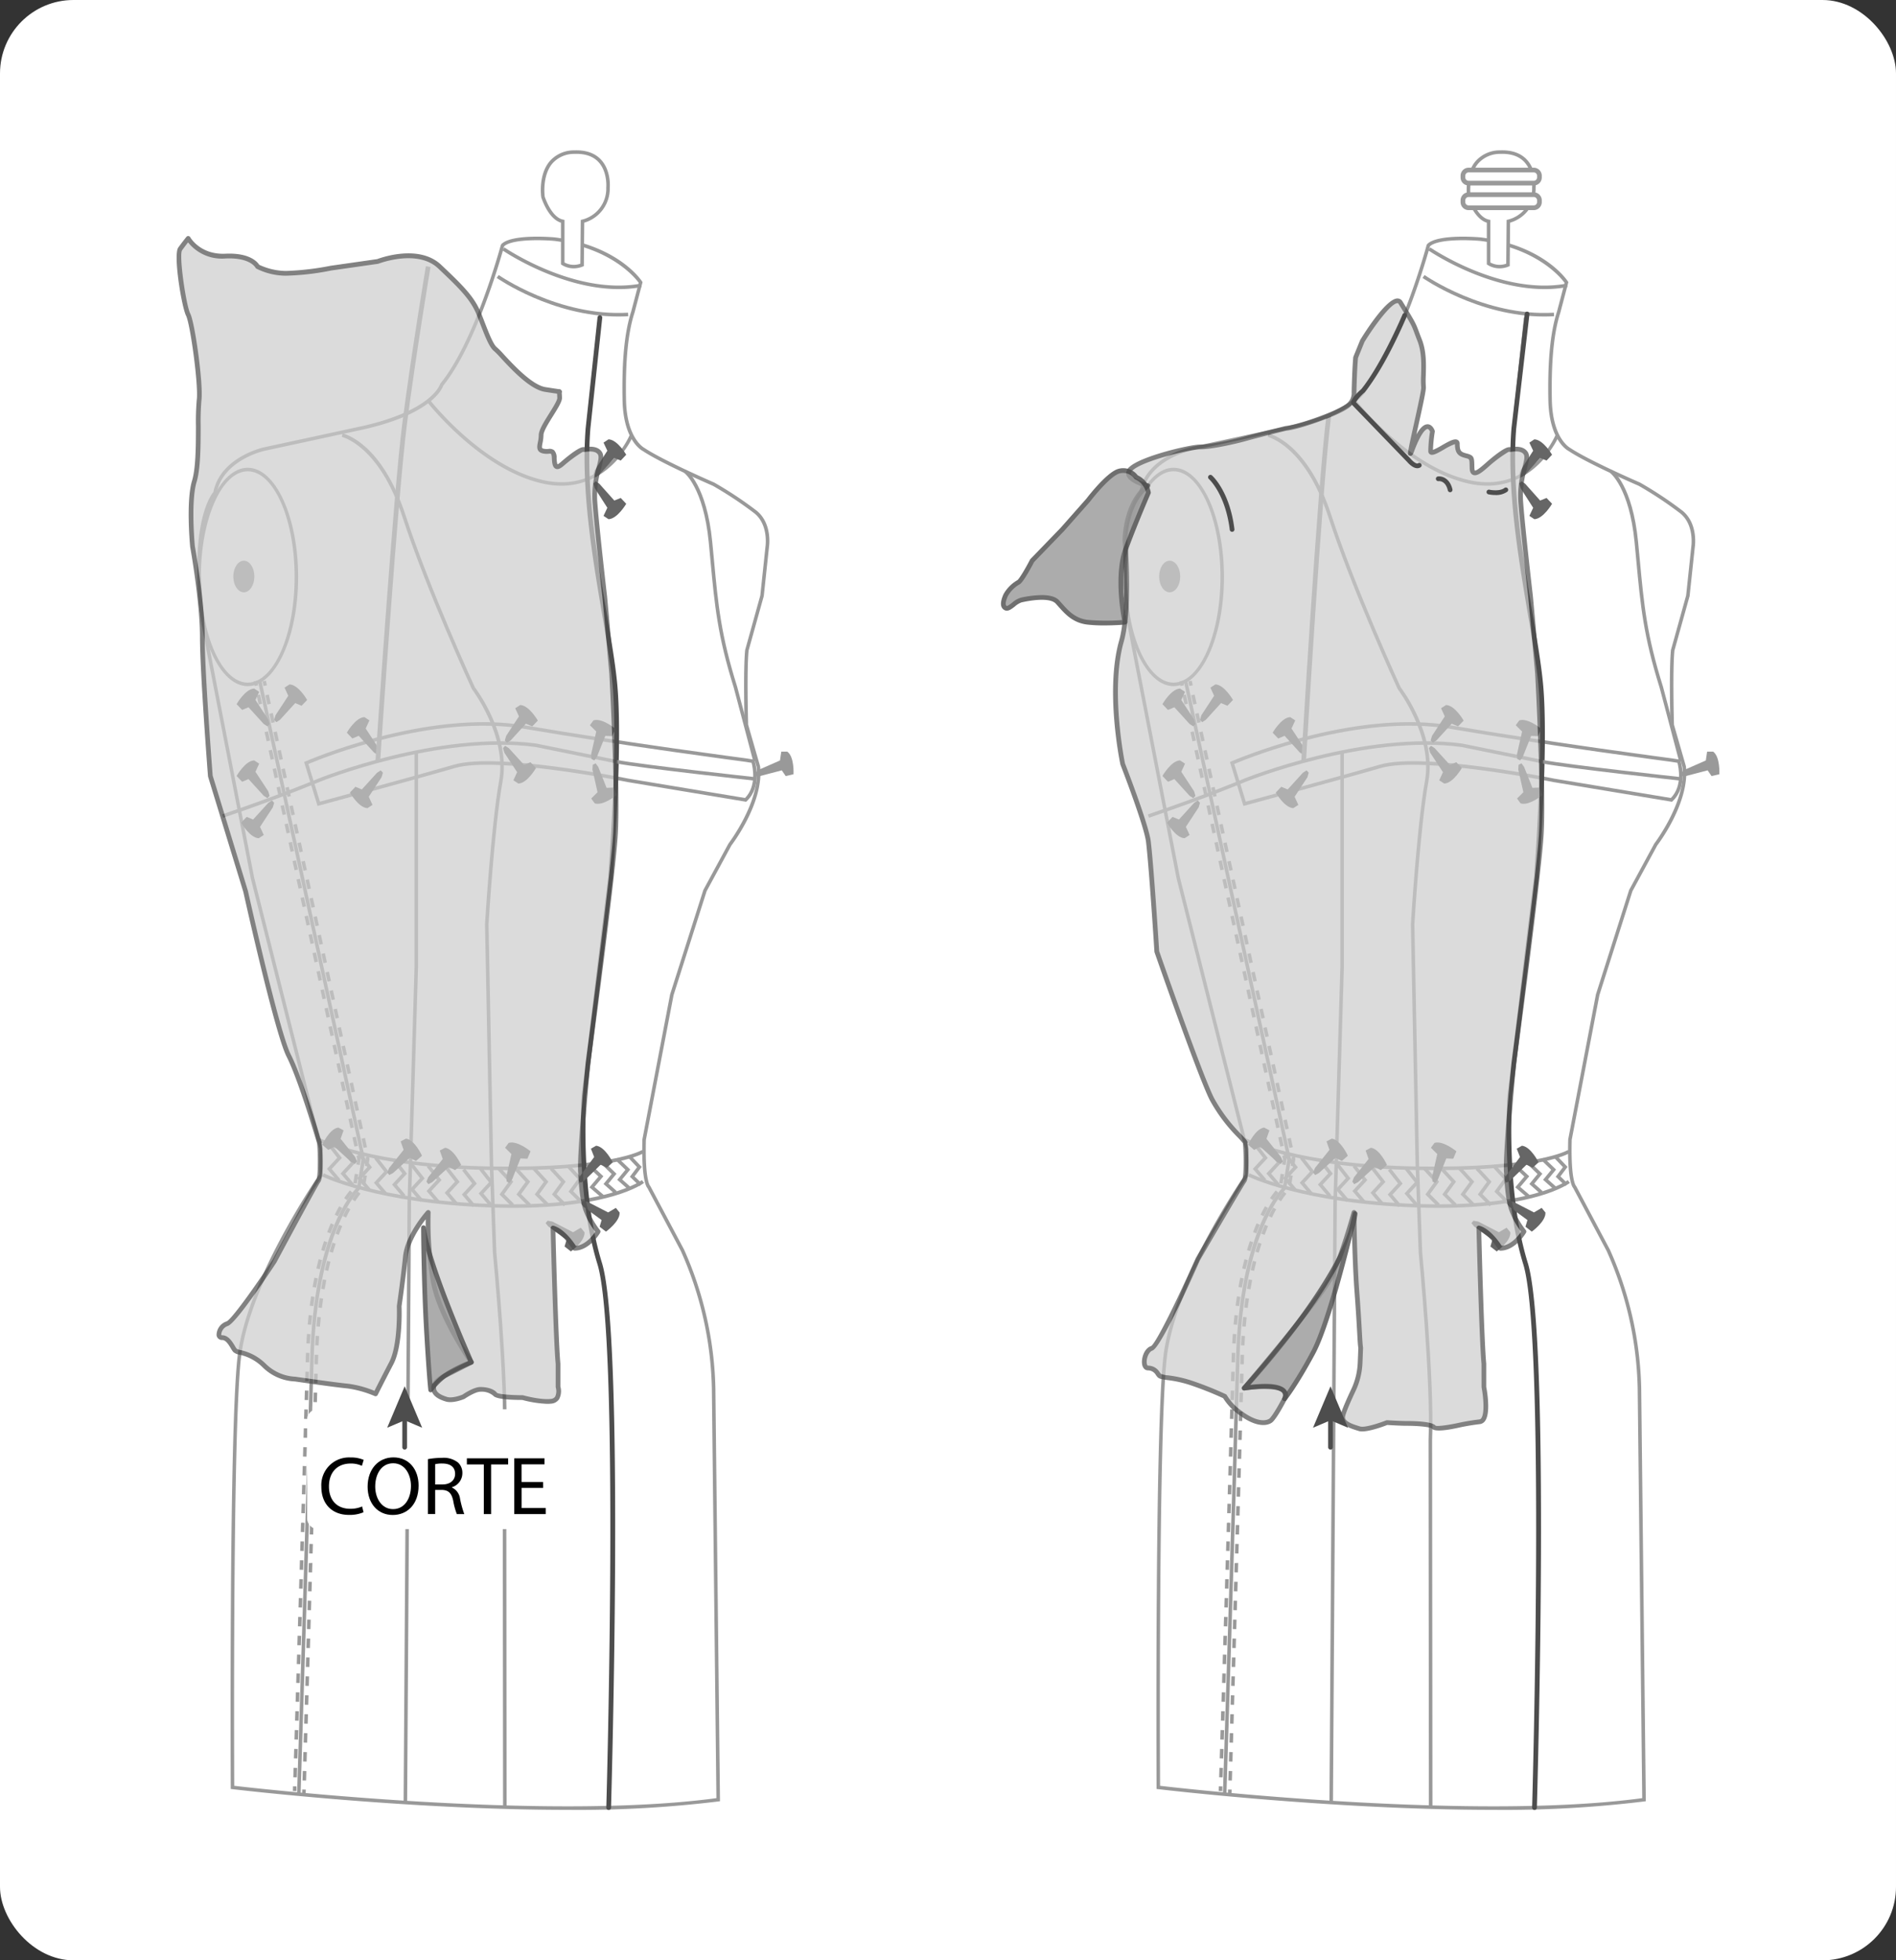 <svg xmlns="http://www.w3.org/2000/svg" width="471.132" height="487.04" viewBox="0 0 471.132 487.04">
  <rect x="0" y="0" width="471.132" height="487.04" fill="#333333" stroke="none"/>
  <g id="Grupo_56716" data-name="Grupo 56716" transform="translate(-81.941 -3720)">
    <rect id="Rectángulo_10422" data-name="Rectángulo 10422" width="471.132" height="487.04" rx="18.261" transform="translate(81.941 3720)" fill="#fff"/>
    <g id="Grupo_56715" data-name="Grupo 56715" transform="translate(125.826 3757.344)">
      <path id="Trazado_110256" data-name="Trazado 110256" d="M209.937,3820.763l4.269,3.971-.708,1.642,1.476,1.45s3.943-2.184,4.069-4.49l-.828-1.3-2.107.939-4.99-3.354-1.184-.362-.6.556Z" transform="translate(-103.821 -3740.199)" fill="#999"/>
      <path id="Trazado_110257" data-name="Trazado 110257" d="M210.258,3820.668l-2.6,5.219,1.24,1.288-.871,1.876s-4.459-.657-5.389-2.772l.315-1.511,2.3.138,3.491-4.9.982-.756.758.31Z" transform="translate(-104.978 -3740.199)" fill="#999"/>
      <g id="Grupo_56692" data-name="Grupo 56692" transform="translate(5.136 21.449)">
        <path id="Trazado_110258" data-name="Trazado 110258" d="M251.976,3831.577s-12.631-5.45-17.387-8.628c0,0-4.622-2.23-4.815-12.313s.582-17.063,2.133-21.814l1.939-7.368s-5.623-8.726-21.33-10.762c0,0-10.567-.969-12.992,1.551,0,0-6.4,23.947-15.124,34.612,0,0-1.842,7.077-21.233,11.053l-22.88,4.944s-10.567,2.229-12.216,10.858c0,0-6.4,6.884-2.908,32.479l.97,5.235,11.246,57.978,16.384,64.957.679,2.327v6.5s-18.227,26.08-20.36,45.47-1.661,106.7-1.661,106.7,76.1,9.178,120.689,3.06l-1.135-102.193a87.275,87.275,0,0,0-7.756-34.321l-8.338-15.706s-1.454-1.164-1.163-11.829l6.884-35.969,8.241-25.885,6.2-11.441s8.079-10.535,7.046-19.326l-2.974-10.341s-.387-13.573.13-18.615L264,3859.337l1.292-12.152s.905-5.557-2.844-8.661A94.375,94.375,0,0,0,251.976,3831.577Z" transform="translate(-123.676 -3770.068)" fill="#fff"/>
        <path id="Trazado_110259" data-name="Trazado 110259" d="M215.7,4161c-39.961,0-82.69-5.079-83.261-5.148l-.385-.046,0-.388c0-.873-.448-87.554,1.663-106.748,2.049-18.625,19.042-43.647,20.357-45.56v-6.294l-.661-2.269-16.388-64.972-11.252-58-.971-5.239c-3.3-24.212,2.134-31.795,2.933-32.759,1.756-8.718,12.425-11.067,12.534-11.09l22.878-4.943c18.793-3.853,20.883-10.668,20.9-10.736l.086-.165c8.564-10.469,14.975-34.208,15.039-34.448l.108-.191c2.542-2.642,12.909-1.723,13.348-1.683,15.744,2.04,21.426,10.6,21.66,10.96l.1.162L232.4,3789c-1.613,4.943-2.3,12.031-2.118,21.694.185,9.638,4.526,11.9,4.57,11.926,4.717,3.147,17.24,8.564,17.366,8.618l.045.024a94.971,94.971,0,0,1,10.533,6.99c3.9,3.226,3.036,8.834,3,9.071l-1.288,12.127-3.763,13.515c-.478,4.723-.141,17.476-.116,18.429l2.959,10.289c1.057,8.937-6.784,19.279-7.118,19.715l-6.167,11.381-8.209,25.81-6.871,35.919c-.264,9.88.982,11.369,1.036,11.427l.084.113,8.338,15.705a88.627,88.627,0,0,1,7.808,34.537l1.14,102.566-.385.053A286.046,286.046,0,0,1,215.7,4161Zm-82.771-5.977c5.9.688,77.363,8.781,119.808,3.066l-1.132-101.8a87.662,87.662,0,0,0-7.717-34.145l-8.3-15.626c-.393-.451-1.5-2.578-1.243-12.1l6.892-36.042,8.254-25.936,6.237-11.517c.118-.162,8-10.556,7-19.065l-2.976-10.381c-.016-.555-.381-13.659.131-18.671l3.763-13.518,1.278-12.081c.012-.076.819-5.375-2.687-8.275a93.781,93.781,0,0,0-10.387-6.893c-.785-.339-12.757-5.531-17.433-8.657-.147-.065-4.815-2.434-5.012-12.67-.188-9.762.517-16.944,2.154-21.958l1.88-7.147c-.847-1.164-6.755-8.576-20.909-10.409-2.83-.259-10.544-.516-12.542,1.344-.5,1.826-6.776,24.33-15.121,34.593-.31.929-3.116,7.5-21.541,11.272l-22.874,4.943c-.1.022-10.3,2.276-11.877,10.512l-.023.122-.086.093c-.062.069-6.2,7.125-2.8,32.122l.968,5.214,11.245,57.974,16.38,64.934.692,2.435v6.633l-.08.114c-.182.259-18.187,26.212-20.282,45.267C132.552,4067.249,132.9,4148.654,132.925,4155.022Z" transform="translate(-123.741 -3770.133)" fill="#999"/>
      </g>
      <ellipse id="Elipse_4427" data-name="Elipse 4427" cx="2.618" cy="3.927" rx="2.618" ry="3.927" transform="translate(14.088 101.96)" fill="#999"/>
      <g id="Grupo_56693" data-name="Grupo 56693" transform="translate(90.498)">
        <path id="Trazado_110260" data-name="Trazado 110260" d="M201.915,3769.423v10.472a5.282,5.282,0,0,0,4.815.355l.1-10.827a8.4,8.4,0,0,0,6.334-8.338s.905-9.243-8.4-8.854S197,3763.347,197,3763.347,198.684,3768.777,201.915,3769.423Z" transform="translate(-196.466 -3751.779)" fill="#fff"/>
        <path id="Trazado_110261" data-name="Trazado 110261" d="M204.721,3781.174a5.569,5.569,0,0,1-2.993-.855l-.188-.131V3769.83c-3.213-.974-4.823-6.064-4.894-6.288-.047-.29-.769-5.549,2.052-8.948a7.98,7.98,0,0,1,6.106-2.739c2.883-.115,5.124.644,6.661,2.27,2.589,2.738,2.214,6.892,2.2,7.067a8.779,8.779,0,0,1-6.336,8.628l-.1,10.79-.27.112A5.878,5.878,0,0,1,204.721,3781.174Zm-2.3-1.463a4.81,4.81,0,0,0,3.937.3l.1-10.871.338-.079a7.9,7.9,0,0,0,5.994-7.906c.006-.084.351-3.986-1.964-6.428-1.353-1.431-3.365-2.1-5.981-1.991a7.148,7.148,0,0,0-5.464,2.418c-2.572,3.1-1.882,8.146-1.875,8.2h0s1.631,5.121,4.563,5.708l.354.072Z" transform="translate(-196.531 -3751.843)" fill="#999"/>
      </g>
      <path id="Trazado_110262" data-name="Trazado 110262" d="M244.088,3892.021l-4.86-18.387c-4.042-12.9-4.735-20.322-5.784-31.561-.136-1.456-.278-2.973-.433-4.576-1.317-13.537-6.071-17.2-6.119-17.234l.518-.71c.208.151,5.114,3.863,6.476,17.86.155,1.6.3,3.123.434,4.579,1.043,11.183,1.733,18.569,5.752,31.4l4.864,18.407Z" transform="translate(-100.788 -3740.148)" fill="#999"/>
      <path id="Trazado_110263" data-name="Trazado 110263" d="M196.789,3969.094q-2.125,0-4.419-.035c-30.3-.481-43.026-7.16-43.151-7.227l.416-.775c.124.067,12.7,6.645,42.748,7.122,29.941.479,37.4-4.053,37.469-4.1l.477.737C230.048,3965,223.415,3969.094,196.789,3969.094Z" transform="translate(-114.205 -3715.705)" fill="#999"/>
      <path id="Trazado_110264" data-name="Trazado 110264" d="M197.6,3977.161q-2.579,0-5.406-.094c-28.368-.96-41.837-7.639-41.97-7.707l.4-.785c.13.068,13.451,6.66,41.6,7.612,28.114.958,37.342-5.851,37.431-5.92l.536.7C229.834,3971.237,221.8,3977.161,197.6,3977.161Z" transform="translate(-114.032 -3714.407)" fill="#999"/>
      <path id="Trazado_110265" data-name="Trazado 110265" d="M205.829,3826.07a21.379,21.379,0,0,1-4.643-.53c-15.682-3.485-28.725-20.255-28.855-20.425l.7-.536c.128.167,12.981,16.687,28.348,20.1,15.162,3.377,21.228-10.74,21.477-11.343l.814.338C223.609,3813.815,218.351,3826.07,205.829,3826.07Z" transform="translate(-110.213 -3742.734)" fill="#999"/>
      <path id="Trazado_110266" data-name="Trazado 110266" d="M217.416,3788.574c-16.483,0-30.092-9.488-30.234-9.589l.508-.719c.148.105,14.908,10.362,32.135,9.358l.053.877C219.052,3788.551,218.229,3788.574,217.416,3788.574Z" transform="translate(-107.647 -3747.279)" fill="#999"/>
      <path id="Trazado_110267" data-name="Trazado 110267" d="M217.3,3782.773c-14.776,0-28.74-9.518-28.9-9.627l.5-.723c.176.119,17.632,12.018,33.927,8.977l.161.865A31.088,31.088,0,0,1,217.3,3782.773Z" transform="translate(-107.437 -3748.289)" fill="#999"/>
      <path id="Trazado_110268" data-name="Trazado 110268" d="M194.434,4153.145l-.088-91.269c.638-14.429-2.423-46.175-2.455-46.5l-.778-22-1.163-59.6c.015-.275,1.448-24.238,3.5-35.635,2.008-11.177-6.68-22.679-6.768-22.794-.163-.328-11.375-24.748-17.261-42.791-5.78-17.72-14.962-19.852-15.054-19.872l.178-.861c.4.081,9.756,2.2,15.712,20.459,5.871,17.994,17.062,42.367,17.175,42.611.318.4,8.962,11.839,6.884,23.4-2.039,11.346-3.469,35.257-3.484,35.5l1.165,59.557.775,21.969c.029.293,3.1,32.1,2.457,46.573l.088,91.25Z" transform="translate(-113.316 -3741.483)" fill="#999"/>
      <path id="Trazado_110269" data-name="Trazado 110269" d="M212.348,4157.508l-.88-.025c.035-1.169,3.325-117.1-2.212-135.054-5.583-18.1-3.915-41.616-3.9-41.851l6.6-54.313c.023-.3,2.485-32.5,1.059-47.8-.459-4.908-1.5-11-2.592-17.448-2.356-13.85-5.288-31.086-4.092-46.228l2.954-27.547.875.094-2.953,27.536c-1.187,15.019,1.736,32.2,4.082,46,1.1,6.465,2.139,12.573,2.6,17.514,1.434,15.372-1.033,47.646-1.058,47.969l-6.6,54.312c-.015.213-1.671,23.57,3.862,41.506C215.677,4040.259,212.487,4152.728,212.348,4157.508Z" transform="translate(-104.55 -3745.729)" fill="#999"/>
      <path id="Trazado_110270" data-name="Trazado 110270" d="M149.719,3893.813l-3.341-10.917.358-.157c.3-.132,30.072-13.137,54.837-8.9,24.621,4.215,54.269,8.1,54.566,8.14l2.119.336.083.256c.083.257,1.98,6.319-1.957,10.053l-.158.15-.217-.036-29.181-4.848c-.34-.069-32.508-6.539-42.949-3.5-10.548,3.068-33.518,9.247-33.749,9.309Zm-2.27-10.424,2.864,9.355c3.149-.849,23.56-6.356,33.321-9.2,10.643-3.094,42.024,3.209,43.352,3.481l28.948,4.807c2.915-2.954,1.939-7.6,1.642-8.737l-1.563-.248c-.285-.036-29.949-3.925-54.588-8.144C178.388,3870.772,150.9,3881.935,147.449,3883.389Z" transform="translate(-114.696 -3730.917)" fill="#999"/>
      <path id="Trazado_110271" data-name="Trazado 110271" d="M190.817,3977l-2.948-2.949,2.272-3.115-2.818-3.06.646-.6,3.309,3.592-2.254,3.09,2.416,2.415Z" transform="translate(-107.623 -3714.63)" fill="#999"/>
      <path id="Trazado_110272" data-name="Trazado 110272" d="M194.4,3977l-2.948-2.949,2.272-3.115-2.818-3.06.646-.6,3.309,3.592-2.254,3.09,2.416,2.415Z" transform="translate(-107.004 -3714.63)" fill="#999"/>
      <path id="Trazado_110273" data-name="Trazado 110273" d="M198.266,3977l-2.948-2.949,2.271-3.115-2.817-3.06.646-.6,3.307,3.592-2.253,3.09,2.416,2.415Z" transform="translate(-106.336 -3714.63)" fill="#999"/>
      <path id="Trazado_110274" data-name="Trazado 110274" d="M201.923,3977l-2.95-2.949,2.272-3.115-2.818-3.06.646-.6,3.309,3.592-2.254,3.09,2.416,2.415Z" transform="translate(-105.705 -3714.63)" fill="#999"/>
      <path id="Trazado_110275" data-name="Trazado 110275" d="M205.442,3976.4l-2.948-2.949,2.272-3.115-2.818-3.06.646-.6,3.309,3.592-2.254,3.09,2.416,2.415Z" transform="translate(-105.097 -3714.734)" fill="#999"/>
      <path id="Trazado_110276" data-name="Trazado 110276" d="M171.417,3976.064l-2.663-3.14,2.558-2.766-2.5-3.2.694-.541,2.959,3.793-2.538,2.743,2.159,2.547Z" transform="translate(-110.831 -3714.781)" fill="#999"/>
      <path id="Trazado_110277" data-name="Trazado 110277" d="M174.986,3976.42l-2.664-3.14,2.56-2.766-2.5-3.2.694-.541,2.959,3.793L173.5,3973.3l2.16,2.547Z" transform="translate(-110.214 -3714.719)" fill="#999"/>
      <path id="Trazado_110278" data-name="Trazado 110278" d="M178.83,3976.8l-2.664-3.14,2.558-2.766-2.5-3.2.694-.541,2.959,3.793-2.538,2.743,2.16,2.547Z" transform="translate(-109.55 -3714.653)" fill="#999"/>
      <path id="Trazado_110279" data-name="Trazado 110279" d="M160.262,3973.717l-2.664-3.14,2.56-2.766-2.5-3.2.694-.541,2.959,3.793-2.539,2.743,2.16,2.547Z" transform="translate(-112.758 -3715.186)" fill="#999"/>
      <path id="Trazado_110280" data-name="Trazado 110280" d="M156.768,3972.714l-2.664-3.14,2.56-2.766-2.5-3.2.694-.541,2.959,3.793-2.539,2.743,2.16,2.547Z" transform="translate(-113.361 -3715.359)" fill="#999"/>
      <path id="Trazado_110281" data-name="Trazado 110281" d="M153.885,3971.73l-2.663-3.14,2.558-2.766-2.5-3.2.694-.541,2.959,3.793-2.538,2.743,2.159,2.547Z" transform="translate(-113.859 -3715.529)" fill="#999"/>
      <path id="Trazado_110282" data-name="Trazado 110282" d="M163.831,3974.673l-2.664-3.14,2.56-2.766-2.5-3.2.694-.541,2.959,3.793-2.539,2.743,2.16,2.547Z" transform="translate(-112.141 -3715.021)" fill="#999"/>
      <path id="Trazado_110283" data-name="Trazado 110283" d="M167.674,3975.057l-2.663-3.139,2.56-2.767-2.5-3.2.694-.541,2.958,3.793-2.537,2.744,2.159,2.546Z" transform="translate(-111.477 -3714.955)" fill="#999"/>
      <path id="Trazado_110284" data-name="Trazado 110284" d="M182.467,3977.167l-2.664-3.14,2.56-2.766-2.5-3.2.694-.541,2.959,3.793-2.539,2.743,2.16,2.547Z" transform="translate(-108.922 -3714.59)" fill="#999"/>
      <path id="Trazado_110285" data-name="Trazado 110285" d="M186.027,3976.939l-2.663-3.141,2.56-2.767-2.5-3.2.694-.541,2.958,3.793-2.537,2.744,2.159,2.547Z" transform="translate(-108.307 -3714.629)" fill="#999"/>
      <path id="Trazado_110286" data-name="Trazado 110286" d="M215.5,3973.167l-2.715-2.413,2.034-2.48-2.447-2.361.612-.632,3.031,2.925L214,3970.658l2.083,1.852Z" transform="translate(-103.296 -3714.976)" fill="#999"/>
      <path id="Trazado_110287" data-name="Trazado 110287" d="M212.593,3974.061l-2.714-2.413,2.034-2.481-2.447-2.361.612-.632,3.029,2.925-2.011,2.453,2.082,1.852Z" transform="translate(-103.799 -3714.822)" fill="#999"/>
      <path id="Trazado_110288" data-name="Trazado 110288" d="M209.9,3974.992l-3-2.585,2.26-2.672-2.739-2.566.6-.642,3.351,3.137-2.237,2.647,2.336,2.015Z" transform="translate(-104.323 -3714.761)" fill="#999"/>
      <path id="Trazado_110289" data-name="Trazado 110289" d="M217.854,3972.394l-2.4-2.318,1.795-2.382-2.159-2.27.637-.607,2.674,2.811-1.776,2.357,1.838,1.777Z" transform="translate(-102.826 -3715.056)" fill="#999"/>
      <path id="Trazado_110290" data-name="Trazado 110290" d="M168.338,4140.339l-.88-.006.97-149.158,1.744-58.564v-53.292h.88v53.3l-1.744,58.567Z" transform="translate(-111.054 -3729.824)" fill="#999"/>
      <path id="Trazado_110291" data-name="Trazado 110291" d="M147.193,4140.888l-.88-.028c.023-.752,2.374-75.751,3.246-108.081.84-31.09,10.429-41.49,11.659-42.7l1.109-7.015L136.615,3864.4l.86-.185,25.75,118.832-.014.081-1.17,7.394-.114.1c-.106.1-10.62,10.1-11.487,42.181C149.567,4065.135,147.215,4140.134,147.193,4140.888Z" transform="translate(-116.382 -3732.434)" fill="#999"/>
      <g id="Grupo_56694" data-name="Grupo 56694" transform="translate(19.143 131.776)">
        <rect id="Rectángulo_10423" data-name="Rectángulo 10423" width="0.879" height="1.172" transform="matrix(0.977, -0.212, 0.212, 0.977, 0, 0.186)" fill="#999"/>
        <path id="Trazado_110292" data-name="Trazado 110292" d="M146.309,4136.177l-.88-.028.074-2.349.88.028Zm.144-4.7-.88-.028.073-2.346.88.028Zm.144-4.691-.88-.028.073-2.345.88.029Zm.144-4.688-.88-.028.073-2.344.88.028Zm.143-4.688-.88-.028.073-2.344.88.028Zm.143-4.688-.88-.026.072-2.344.88.028Zm.144-4.687-.88-.026.072-2.344.88.027Zm.141-4.685-.88-.027.072-2.343.88.027Zm.144-4.687-.88-.024.07-2.344.88.027Zm.142-4.686-.88-.024.07-2.344.88.027Zm.141-4.685-.88-.024.07-2.344.88.027Zm.142-4.684-.88-.027.069-2.343.88.026Zm.141-4.687-.88-.028.07-2.347.88.026Zm.137-4.69-.88-.028.068-2.268.442-.059.437.083Zm.141-4.678-.88-.026.069-2.343.88.026Zm.138-4.687-.88-.025.069-2.343.88.025Zm.137-4.686-.88-.025.068-2.342.88.024Zm.137-4.687-.88-.025.068-2.342.88.024Zm.137-4.684-.88-.024.068-2.343.88.024Zm.134-4.685-.88-.027.068-2.342.88.025Zm.135-4.69-.88-.024.066-2.343.88.024Zm.131-4.687-.88-.025.066-2.343.88.023Zm.129-4.688-.88-.023.021-.764c.014-.532.03-1.061.05-1.582l.88.033c-.02.519-.036,1.042-.05,1.573Zm.178-4.669-.877-.048q.065-1.193.145-2.343l.877.062Q149.622,4027.2,149.558,4028.39Zm.331-4.655-.875-.078q.106-1.193.23-2.337l.875.094Q150,4022.552,149.888,4023.736Zm.505-4.637-.873-.112q.155-1.191.327-2.327l.87.133C150.6,4017.541,150.495,4018.312,150.394,4019.1Zm.7-4.607-.865-.152q.208-1.191.436-2.311l.861.174Q151.3,4013.315,151.094,4014.491Zm.923-4.566-.856-.2q.273-1.184.562-2.286l.85.223Q152.288,4008.756,152.017,4009.926Zm1.181-4.5-.843-.249q.348-1.175.708-2.247l.834.279Q153.542,4004.266,153.2,4005.425Zm1.479-4.406-.822-.31q.438-1.165.882-2.189l.808.348C155.255,3999.54,154.964,4000.255,154.677,4001.019Zm1.835-4.257-.79-.387c.379-.771.748-1.467,1.1-2.094l.765.433C157.244,3995.326,156.881,3996.007,156.512,3996.762Zm2.287-4.016-.731-.488a23.065,23.065,0,0,1,1.421-1.918l.675.564A22.432,22.432,0,0,0,158.8,3992.746Zm2.416-4.086-.868-.138.365-2.312.869.137Zm.731-4.627-.868-.137.211-1.335-.175-.806.858-.186.211.966Zm-1.328-4.566-.5-2.29.86-.186.5,2.29Zm-.991-4.579-.5-2.289.858-.186.5,2.29Zm-.992-4.577-.5-2.288.858-.186.5,2.288Zm-.992-4.577-.5-2.288.86-.186.5,2.289Zm-.992-4.577-.495-2.289.858-.186.5,2.289Zm-.991-4.577-.5-2.288.858-.186.5,2.288Zm-.992-4.577-.5-2.288.86-.186.495,2.289Zm-.992-4.578-.495-2.288.86-.186.495,2.288Zm-.99-4.576-.5-2.289.858-.186.5,2.29Zm-.992-4.577-.5-2.288.858-.187.5,2.289Zm-.992-4.579-.5-2.288.86-.186.5,2.288Zm-.992-4.576-.495-2.29.858-.185.5,2.29Zm-.991-4.577-.5-2.288.858-.187.5,2.289Zm-.992-4.579-.5-2.288.86-.186.495,2.288Zm-.992-4.576-.5-2.29.86-.185.5,2.29Zm-.991-4.577-.5-2.289.858-.187.5,2.291Zm-.992-4.579-.5-2.288.86-.186.495,2.288Zm-.992-4.577-.5-2.289.86-.185.5,2.288Zm-.991-4.576-.5-2.289.858-.187.5,2.291Zm-.992-4.578-.5-2.289.858-.185.5,2.288Zm-.992-4.578-.5-2.288.86-.185.5,2.288Zm-.992-4.577-.495-2.288.858-.187.5,2.29Zm-.991-4.576-.5-2.29.858-.185.5,2.289Zm-.992-4.578-.5-2.288.86-.185.495,2.288Zm-.992-4.577-.5-2.288.86-.186.5,2.288Z" transform="translate(-135.576 -3863.705)" fill="#999"/>
        <rect id="Rectángulo_10424" data-name="Rectángulo 10424" width="1.169" height="0.88" transform="translate(9.748 275.857) rotate(-88.21)" fill="#999"/>
      </g>
      <g id="Grupo_56695" data-name="Grupo 56695" transform="translate(21.338 131.772)">
        <rect id="Rectángulo_10425" data-name="Rectángulo 10425" width="0.879" height="1.173" transform="translate(0 0.186) rotate(-12.232)" fill="#999"/>
        <path id="Trazado_110293" data-name="Trazado 110293" d="M148.275,4136.964l-.88-.025.069-2.356.88.026Zm.138-4.709-.88-.026.069-2.352.88.024Zm.137-4.706-.88-.025.068-2.352.88.025Zm.136-4.7-.88-.027.068-2.349.88.025Zm.136-4.7-.88-.025.069-2.352.88.026Zm.138-4.7-.88-.026.068-2.35.88.026Zm.136-4.7-.88-.024.068-2.35.88.025Zm.136-4.7-.88-.024.068-2.35.88.024Zm.136-4.7-.88-.024.068-2.351.88.025Zm.137-4.7-.88-.026.068-2.35.88.026Zm.135-4.7-.88-.026.068-2.35.88.026Zm.135-4.7-.88-.026.066-2.281.882-.043Zm.136-4.7-.88-.024.067-2.355.88.024Zm.134-4.706-.88-.024.068-2.348.88.024Zm.135-4.691-.88-.024.067-2.351.88.025Zm.135-4.7-.88-.025.067-2.35.88.026Zm.135-4.7-.88-.026.066-2.349.88.026Zm.133-4.7-.88-.025.067-2.35.88.026Zm.13-4.7-.88-.024.067-2.35.88.024Zm.134-4.7-.88-.025.064-2.35.88.025Zm.13-4.7-.88-.023.066-2.35.88.026Zm.131-4.7-.88-.023.064-2.351.88.023Zm.128-4.7-.88-.023.067-2.351.88.029Zm.165-4.683-.877-.045q.062-1.2.138-2.351l.877.06Q151.462,4027.676,151.4,4028.866Zm.317-4.671-.877-.075q.1-1.2.223-2.344l.875.091C151.859,4022.627,151.784,4023.4,151.718,4024.2Zm.488-4.652-.872-.11q.151-1.2.318-2.333l.87.128C152.411,4017.979,152.307,4018.753,152.206,4019.543Zm.685-4.624-.868-.149q.2-1.191.427-2.317l.863.169Q153.091,4013.739,152.891,4014.919Zm.9-4.582-.858-.192q.266-1.191.551-2.3l.851.217Q154.059,4009.161,153.795,4010.337Zm1.158-4.521-.846-.246q.343-1.178.7-2.257l.835.274Q155.29,4004.654,154.952,4005.816Zm1.453-4.427-.824-.307q.434-1.168.87-2.2l.81.341Q156.834,4000.24,156.406,4001.389Zm1.811-4.288-.793-.38c.369-.773.735-1.474,1.086-2.11l.769.426C158.935,3995.659,158.579,3996.345,158.216,3997.1Zm2.253-4.053-.738-.479c.462-.714.931-1.368,1.391-1.944l.687.55C161.366,3991.729,160.916,3992.359,160.469,3993.049Zm2.559-4.038-.868-.137.368-2.319.868.137Zm.734-4.64-.868-.137.265-1.678-.1-.474.858-.185.138.634Zm-1.2-4.584-.5-2.295.858-.186.5,2.3Zm-1-4.59-.5-2.295.86-.185.5,2.295Zm-.993-4.59-.5-2.3.858-.185.5,2.295Zm-.994-4.59-.5-2.3.86-.185.5,2.295Zm-1-4.59-.5-2.295.86-.186.5,2.3Zm-.993-4.59-.5-2.295.858-.185.5,2.295Zm-1-4.59-.5-2.295.86-.186.5,2.295Zm-.994-4.59-.5-2.3.858-.187.5,2.3Zm-.994-4.591-.5-2.295.858-.187.5,2.295Zm-.995-4.59-.5-2.295.86-.187.5,2.3Zm-1-4.59-.5-2.3.858-.185.5,2.295Zm-.993-4.591-.5-2.295.858-.186.5,2.295Zm-.994-4.59-.5-2.3.86-.185.5,2.295Zm-1-4.59-.5-2.295.858-.186.5,2.3Zm-.993-4.59-.5-2.295.858-.185.5,2.295Zm-1-4.59-.5-2.295.86-.186.5,2.3Zm-.993-4.59-.5-2.295.858-.186.5,2.295Zm-1-4.59-.5-2.295.858-.185.5,2.295Zm-.994-4.59-.5-2.3.86-.185.5,2.295Zm-.994-4.591-.5-2.295.858-.186.5,2.295Zm-.994-4.59-.5-2.3.86-.185.5,2.295Zm-.995-4.59-.5-2.295.86-.186.5,2.3Zm-.994-4.59-.5-2.295.858-.185.5,2.295Zm-.995-4.59-.5-2.295.86-.186.5,2.3Zm-1-4.59-.5-2.295.858-.187.5,2.295Z" transform="translate(-137.447 -3863.7)" fill="#999"/>
        <rect id="Rectángulo_10426" data-name="Rectángulo 10426" width="1.169" height="0.88" transform="translate(9.847 276.654) rotate(-88.21)" fill="#999"/>
      </g>
      <path id="Trazado_110294" data-name="Trazado 110294" d="M136.277,3873.361c-6.91,0-12.531-12.173-12.531-27.135s5.621-27.132,12.531-27.132,12.529,12.17,12.529,27.132S143.185,3873.361,136.277,3873.361Zm0-53.387c-6.424,0-11.651,11.778-11.651,26.252s5.227,26.255,11.651,26.255,11.65-11.778,11.65-26.255S142.7,3819.973,136.277,3819.973Z" transform="translate(-118.605 -3740.227)" fill="#999"/>
      <path id="Trazado_110295" data-name="Trazado 110295" d="M129.265,3896.05l-.284-.832c15.177-5.185,23.91-8.887,24-8.924.3-.124,29.839-11.959,54.1-8.686l19.976,4.069-.176.861-19.947-4.062c-24-3.243-53.325,8.509-53.62,8.63C153.235,3887.14,144.476,3890.853,129.265,3896.05Z" transform="translate(-117.701 -3730.219)" fill="#999"/>
      <path id="Trazado_110296" data-name="Trazado 110296" d="M243.146,3885.311l5.429-1.423.97,1.423,1.94-.453s.258-4.331-1.552-5.623h-1.487l-.323,2.2-5.3,2.327-.9.775.141.776Z" transform="translate(-98.193 -3729.839)" fill="#999"/>
      <path id="Trazado_110297" data-name="Trazado 110297" d="M211.93,4158.161h-.016a.587.587,0,0,1-.57-.6c.035-1.167,3.325-117.078-2.2-135.006-5.592-18.122-3.922-41.669-3.905-41.9l6.6-54.321c.022-.3,2.484-32.483,1.058-47.768-.457-4.9-1.494-10.991-2.589-17.437-2.357-13.858-5.291-31.1-4.093-46.263l2.954-27.553a.586.586,0,0,1,1.166.126l-2.953,27.535c-1.184,15,1.736,32.165,4.082,45.959,1.1,6.466,2.139,12.576,2.6,17.523,1.434,15.385-1.034,47.67-1.059,48l-6.6,54.317c-.015.206-1.668,23.538,3.857,41.445,5.587,18.112,2.4,130.605,2.258,135.386A.586.586,0,0,1,211.93,4158.161Z" transform="translate(-104.572 -3745.808)" fill="#4d4d4d"/>
      <g id="Grupo_56696" data-name="Grupo 56696" transform="translate(109.186 151.458)">
        <path id="Trazado_110298" data-name="Trazado 110298" d="M246.956,3885.644s-28.056-3.059-34.418-4.282" transform="translate(-212.454 -3880.929)" fill="#fff"/>
        <path id="Trazado_110299" data-name="Trazado 110299" d="M246.921,3886.146c-.28-.032-28.147-3.076-34.455-4.29l.168-.863c6.272,1.207,34.1,4.248,34.383,4.277Z" transform="translate(-212.466 -3880.993)" fill="#999"/>
      </g>
      <path id="Trazado_110300" data-name="Trazado 110300" d="M206,3971.368l4.015-3.922,1.546.756,1.461-1.352s-1.917-3.891-4.13-4.12l-1.291.735.806,2.07-3.455,4.644-.4,1.122.507.6Z" transform="translate(-104.648 -3715.417)" fill="#666"/>
      <path id="Trazado_110301" data-name="Trazado 110301" d="M190.706,3971.222l2.078-5.214,1.72.064.787-1.83s-3.332-2.778-5.446-2.088l-.883,1.2,1.577,1.564-1.274,5.647.088,1.188.708.347Z" transform="translate(-107.34 -3715.535)" fill="#666"/>
      <path id="Trazado_110302" data-name="Trazado 110302" d="M208.681,3881.7l2.077-5.212,1.72.063.787-1.83s-3.332-2.778-5.446-2.088l-.883,1.2,1.577,1.564-1.274,5.647.088,1.189.708.346Z" transform="translate(-104.235 -3730.999)" fill="#666"/>
      <path id="Trazado_110303" data-name="Trazado 110303" d="M209.135,3821.889l3.735-4.189,1.594.647,1.365-1.451s-2.182-3.75-4.4-3.824l-1.238.823.948,2.009-3.125,4.872-.325,1.147.548.567Z" transform="translate(-104.106 -3741.267)" fill="#666"/>
      <path id="Trazado_110304" data-name="Trazado 110304" d="M209.135,3822.561l3.735,4.189,1.594-.647,1.365,1.451s-2.182,3.749-4.4,3.824l-1.238-.823.948-2.009-3.125-4.872-.325-1.147.548-.567Z" transform="translate(-104.106 -3739.732)" fill="#666"/>
      <path id="Trazado_110305" data-name="Trazado 110305" d="M190.36,3878.151l3.777-4.15,1.588.664,1.379-1.437s-2.144-3.771-4.365-3.869l-1.247.81.926,2.02-3.176,4.838-.337,1.144.542.574Z" transform="translate(-107.349 -3731.544)" fill="#666"/>
      <path id="Trazado_110306" data-name="Trazado 110306" d="M162.172,3880.718l-3.777-4.151-1.588.664-1.379-1.435s2.144-3.773,4.365-3.87l1.247.81-.926,2.018,3.176,4.84.337,1.143-.542.574Z" transform="translate(-113.132 -3731.102)" fill="#666"/>
      <path id="Trazado_110307" data-name="Trazado 110307" d="M138.816,3874.672l-3.777-4.152-1.588.664-1.379-1.436s2.144-3.772,4.365-3.87l1.247.811-.926,2.019,3.176,4.84.337,1.143-.542.574Z" transform="translate(-117.167 -3732.146)" fill="#666"/>
      <path id="Trazado_110308" data-name="Trazado 110308" d="M141.484,3873.786l3.777-4.151,1.588.664,1.379-1.437s-2.144-3.771-4.365-3.869l-1.247.811.926,2.019-3.176,4.84-.337,1.144.542.572Z" transform="translate(-115.792 -3732.299)" fill="#666"/>
      <path id="Trazado_110309" data-name="Trazado 110309" d="M138.816,3889.886l-3.777-4.151-1.588.664-1.379-1.437s2.144-3.771,4.365-3.869l1.247.81-.926,2.019,3.176,4.84.337,1.143-.542.573Z" transform="translate(-117.167 -3729.518)" fill="#666"/>
      <path id="Trazado_110310" data-name="Trazado 110310" d="M162.824,3883.8l-3.777,4.151-1.588-.664-1.379,1.435s2.144,3.773,4.365,3.87l1.247-.81-.926-2.018,3.176-4.84.337-1.143-.542-.572Z" transform="translate(-113.02 -3729.153)" fill="#666"/>
      <path id="Trazado_110311" data-name="Trazado 110311" d="M139.786,3890.174l-3.777,4.151-1.588-.665-1.379,1.436s2.143,3.772,4.365,3.87l1.247-.81-.926-2.02,3.176-4.839.335-1.143-.541-.574Z" transform="translate(-116.999 -3728.051)" fill="#666"/>
      <path id="Trazado_110312" data-name="Trazado 110312" d="M189.974,3878.594l3.777,4.151,1.588-.664,1.379,1.436s-2.143,3.771-4.365,3.87l-1.247-.81.926-2.02-3.176-4.839-.335-1.144.541-.573Z" transform="translate(-107.416 -3730.052)" fill="#666"/>
      <path id="Trazado_110313" data-name="Trazado 110313" d="M208.953,3882.593l2.078,5.214,1.719-.063.787,1.83s-3.332,2.778-5.446,2.088l-.883-1.2,1.577-1.564-1.272-5.647.087-1.189.708-.346Z" transform="translate(-104.188 -3729.41)" fill="#666"/>
      <path id="Trazado_110314" data-name="Trazado 110314" d="M173.749,3971.693l4.146-3.784,1.519.808,1.507-1.3s-1.785-3.954-3.988-4.258l-1.316.692.735,2.1-3.61,4.525-.441,1.106.486.622Z" transform="translate(-110.218 -3715.343)" fill="#666"/>
      <path id="Trazado_110315" data-name="Trazado 110315" d="M165.457,3969.756l4.146-3.783,1.52.808,1.507-1.3s-1.785-3.955-3.988-4.257l-1.316.69.735,2.1-3.611,4.524-.44,1.108.486.62Z" transform="translate(-111.65 -3715.677)" fill="#666"/>
      <path id="Trazado_110316" data-name="Trazado 110316" d="M157.393,3967.411l-4.146-3.783-1.52.809-1.506-1.3s1.784-3.953,3.987-4.257l1.317.69-.736,2.1,3.611,4.525.441,1.107-.487.62Z" transform="translate(-114.032 -3716.082)" fill="#666"/>
      <path id="Trazado_110317" data-name="Trazado 110317" d="M205.66,3975.859l4.523,3.322-.494,1.649,1.573,1.221s3.526-2.526,3.392-4.746l-.937-1.155-1.91,1.133-5.145-2.651-1.173-.215-.514.6Z" transform="translate(-104.574 -3713.398)" fill="#666"/>
      <path id="Trazado_110318" data-name="Trazado 110318" d="M198.229,3980.056l4.524,3.321-.495,1.649,1.573,1.222s3.528-2.527,3.392-4.747l-.936-1.154-1.91,1.133-5.146-2.651-1.172-.215-.514.6Z" transform="translate(-105.857 -3712.673)" fill="#666"/>
      <path id="Trazado_110319" data-name="Trazado 110319" d="M162.667,3899.39l-1.17-.077c.043-.661,4.407-66.352,6.675-83.952s5.814-38.755,5.85-38.967l1.156.194c-.035.211-3.579,21.352-5.843,38.922S162.711,3898.729,162.667,3899.39Z" transform="translate(-112.084 -3747.603)" fill="#999"/>
      <g id="Grupo_56697" data-name="Grupo 56697" transform="translate(0 21.302)" opacity="0.71">
        <path id="Trazado_110320" data-name="Trazado 110320" d="M122.151,3770.508a10.045,10.045,0,0,0,9.28,4.4c6.628-.305,7.953,2.6,7.953,2.6a16.039,16.039,0,0,0,7.036,1.682,66.086,66.086,0,0,0,11.218-1.3l11.625-1.661s9.922-3.873,15.363,1.276,8.222,7.874,9.839,11.966,2.842,7.663,4.065,8.581,7.751,9.28,12.339,9.993,3.467.51,3.467.51a6.121,6.121,0,0,1,.122,1.529c.082,1.632-4.609,7.19-4.609,9.306s-1.121,3.544.51,3.952,2.652-.807,2.754,1.788.748,2.495,2.159,1.271,4.705-3.671,5-3.467,3.07-.714,4.178.918-1.668,5.531-1.249,11.739,2.459,23.85,2.459,23.85l1.726,19.07s1.635,29.2.923,40.35-6.784,56.417-6.784,56.417-2.316,24.147-1.845,27.578c0,0,.167,5.981,1.289,9.039a20.173,20.173,0,0,0,3.058,5.374s-2.387,4.1-5.833,4.154c0,0-2.528-4.224-5.384-5.041,0,0,.675,27.739,1.255,33.755v5.711s.934,3.262-1.742,3.568-7.074-.918-7.074-.918-6.206,0-6.818-.815-2.175-1.224-3.688-1.224-4.175,1.836-4.175,1.836-2.629,1.121-4.266.611-3.321-1.325-3.142-3.058,3.142-2.958,3.142-2.958l6.215-3.162s-7.6-10.911-9.357-19.477a83.657,83.657,0,0,1-1.365-17.745s-5.139,5.711-5.673,11.013-1.539,12.238-1.539,12.238.393,9.688-1.953,14.174-3.918,7.648-3.918,7.648a26.578,26.578,0,0,0-6.918-1.937c-3.237-.306-13.027-1.735-13.027-1.735a11.676,11.676,0,0,1-7.722-3.364c-3.6-3.468-6.656-3.06-7.267-3.774s-1.53-3.161-3.162-3.161-.714-2.855,1.224-3.468,11.727-15.5,11.727-15.5,10.243-19.165,10.933-20.035.449-8.716.225-9.484-4.632-15.759-7.59-21.571-10.707-40.791-10.707-40.791l-8.771-28.674s-1.988-25.526-1.988-34.551-2.447-22.486-2.447-22.486-1.071-11.154.459-16.208.672-16.358,1.177-20.114-1.636-19.181-2.707-21.258-3.06-14.886-1.989-16.359S122.151,3770.508,122.151,3770.508Z" transform="translate(-119.277 -3769.921)" fill="#ccc"/>
        <path id="Trazado_110321" data-name="Trazado 110321" d="M211.46,4060.143a27.848,27.848,0,0,1-6.206-.966c-2.951,0-6.564-.19-7.209-1.052a4.444,4.444,0,0,0-3.219-.988c-1.092,0-3.144,1.25-3.842,1.732a.751.751,0,0,1-.1.056c-.116.048-2.849,1.2-4.671.632-1.041-.323-3.809-1.187-3.551-3.68.21-2.023,3.165-3.3,3.5-3.438l5.58-2.84c-1.58-2.355-7.515-11.556-9.072-19.139a83.015,83.015,0,0,1-1.408-16.175c-1.5,1.953-4.109,5.8-4.47,9.385-.528,5.255-1.53,12.194-1.54,12.262.021.294.376,9.79-2.014,14.363-2.316,4.43-3.9,7.606-3.915,7.637a.584.584,0,0,1-.761.276,26.188,26.188,0,0,0-6.736-1.891c-3.214-.3-12.957-1.721-13.056-1.735a12.159,12.159,0,0,1-8.045-3.524,11.554,11.554,0,0,0-5.737-3.125,2.966,2.966,0,0,1-1.569-.689,6.835,6.835,0,0,1-.583-.881c-.524-.875-1.244-2.076-2.133-2.076a1.335,1.335,0,0,1-1.407-1.17,3.561,3.561,0,0,1,2.455-3.442c1.107-.372,6.673-8.053,11.413-15.264,1.024-1.92,10.261-19.192,10.966-20.078.495-.833.337-8.165.12-8.955-.046-.154-4.578-15.631-7.548-21.469-2.958-5.811-10.441-39.5-10.759-40.929l-8.759-28.63a.576.576,0,0,1-.022-.125c-.021-.256-1.99-25.652-1.99-34.6,0-8.868-2.413-22.247-2.438-22.38-.05-.51-1.072-11.378.475-16.484.945-3.129.953-8.876.96-13.5a61.231,61.231,0,0,1,.2-6.526c.481-3.577-1.624-18.925-2.648-20.91-1.08-2.094-3.26-15.162-1.941-16.974,1.067-1.468,2-2.62,2.007-2.631a.573.573,0,0,1,.5-.215.586.586,0,0,1,.461.294c.1.179,2.576,4.388,8.743,4.1,6.022-.28,7.959,2.042,8.4,2.747a16.031,16.031,0,0,0,6.627,1.535,67.83,67.83,0,0,0,11.088-1.285l11.594-1.658c.957-.361,10.44-3.758,15.914,1.421,5.577,5.278,8.33,8,9.981,12.179.253.644.5,1.273.735,1.882,1.152,2.968,2.239,5.77,3.136,6.443a19.38,19.38,0,0,1,1.734,1.765c2.459,2.658,7.039,7.6,10.343,8.119,2.137.332,2.988.458,3.324.505a.585.585,0,0,1,.143,0,.481.481,0,0,1,.393.2.58.58,0,0,1,.217.5,1.154,1.154,0,0,1-.06.243c.022.281.042.649.067,1.134.047.916-.807,2.329-2.2,4.557-1.072,1.711-2.405,3.84-2.405,4.778a9.948,9.948,0,0,1-.238,1.97c-.249,1.275-.165,1.295.3,1.412a3.571,3.571,0,0,0,1.141.059,1.816,1.816,0,0,1,1.449.323,2.642,2.642,0,0,1,.606,1.955c.052,1.314.243,1.548.265,1.571-.032-.036.2-.093.924-.721.752-.654,4.359-3.752,5.534-3.572v-.008a4.063,4.063,0,0,0,.474-.034c1.06-.109,3.026-.3,4.034,1.179.664.978.31,2.339-.179,4.224a23.447,23.447,0,0,0-.97,7.806c.413,6.122,2.436,23.646,2.456,23.822l1.729,19.084c.018.313,1.63,29.386.924,40.441-.7,11.04-6.728,56-6.789,56.457-.02.219-2.3,24.1-1.844,27.421.007.123.182,5.984,1.257,8.918a19.74,19.74,0,0,0,2.959,5.2.587.587,0,0,1,.055.672c-.1.178-2.594,4.381-6.328,4.444a.574.574,0,0,1-.514-.286c-.021-.037-1.987-3.278-4.272-4.465.121,4.8.717,27.5,1.231,32.821l0,5.692A4.27,4.27,0,0,1,214.4,4059a2.542,2.542,0,0,1-1.93,1.091A9.1,9.1,0,0,1,211.46,4060.143Zm-16.634-4.179c1.481,0,3.35.383,4.157,1.457.434.337,3.641.583,6.349.583a.614.614,0,0,1,.157.021c.042.012,4.318,1.2,6.851.9a1.412,1.412,0,0,0,1.087-.574,3.169,3.169,0,0,0,.156-2.251.619.619,0,0,1-.021-.161v-5.711c-.575-5.912-1.249-33.461-1.256-33.74a.588.588,0,0,1,.748-.578c2.609.745,4.873,3.978,5.535,5,2.369-.24,4.2-2.625,4.8-3.512a20.865,20.865,0,0,1-2.89-5.208c-1.141-3.114-1.316-8.976-1.323-9.225-.473-3.395,1.751-26.662,1.846-27.65.064-.474,6.081-45.4,6.783-56.4.7-10.985-.907-39.988-.923-40.279l-1.726-19.051c-.018-.161-2.044-17.712-2.459-23.863a24.456,24.456,0,0,1,1.005-8.179c.4-1.527.711-2.732.344-3.271-.615-.905-2.072-.76-2.947-.672a2.974,2.974,0,0,1-.8.021,32.884,32.884,0,0,0-4.554,3.314c-.717.619-1.476,1.2-2.193.889s-.884-1.253-.937-2.58c-.035-.918-.19-1.1-.219-1.13a1.477,1.477,0,0,0-.591-.022,4.661,4.661,0,0,1-1.5-.09c-1.632-.409-1.376-1.722-1.169-2.776a8.95,8.95,0,0,0,.216-1.745c0-1.275,1.255-3.279,2.584-5.4.916-1.462,2.056-3.283,2.026-3.876-.027-.507-.047-.834-.063-1.046-.619-.069-1.567-.216-3.03-.444-3.708-.578-8.288-5.524-11.024-8.482a22.125,22.125,0,0,0-1.576-1.622c-1.167-.875-2.157-3.427-3.526-6.957-.236-.607-.48-1.236-.733-1.877-1.559-3.945-4.248-6.6-9.7-11.757-5.112-4.835-14.652-1.195-14.747-1.156a.646.646,0,0,1-.13.035l-11.625,1.662a64.221,64.221,0,0,1-11.314,1.3,16.513,16.513,0,0,1-7.314-1.76.584.584,0,0,1-.242-.266c-.008-.017-1.338-2.532-7.393-2.257a10.734,10.734,0,0,1-9.34-4c-.366.472-.9,1.172-1.481,1.967-.83,1.213.993,13.727,2.035,15.746,1.149,2.229,3.3,17.686,2.766,21.6a61.515,61.515,0,0,0-.185,6.371c-.007,4.7-.015,10.541-1.011,13.834-1.479,4.885-.448,15.874-.436,15.983.016.086,2.45,13.568,2.45,22.542,0,8.678,1.869,33.006,1.981,34.44l8.752,28.613c.088.393,7.779,35.016,10.67,40.7,3.068,6.029,7.583,21.517,7.63,21.673.185.637.6,8.837-.328,10.011-.511.662-6.784,12.292-10.876,19.947-1.682,2.563-10.035,15.142-12.069,15.784a2.441,2.441,0,0,0-1.648,2.146c.015.106.026.176.247.176,1.554,0,2.507,1.593,3.138,2.646a6.585,6.585,0,0,0,.469.721,3.977,3.977,0,0,0,.969.314,12.788,12.788,0,0,1,6.26,3.416,11.2,11.2,0,0,0,7.3,3.2c.2.02,9.912,1.434,13.1,1.734a25.789,25.789,0,0,1,6.585,1.77c.532-1.059,1.887-3.738,3.678-7.166,2.247-4.3,1.892-13.785,1.887-13.879.015-.178,1.014-7.092,1.541-12.32.547-5.432,5.6-11.109,5.819-11.347a.586.586,0,0,1,1.023.417,83.752,83.752,0,0,0,1.352,17.6c1.713,8.347,9.188,19.152,9.265,19.26a.587.587,0,0,1,.088.478.594.594,0,0,1-.3.38l-6.215,3.16c-.726.3-2.708,1.37-2.825,2.5-.109,1.063.734,1.815,2.734,2.438,1.147.356,3.088-.272,3.81-.569C190.831,4057.554,193.25,4055.964,194.826,4055.964Z" transform="translate(-119.362 -3770.007)" fill="#4d4d4d"/>
      </g>
      <g id="Grupo_56698" data-name="Grupo 56698" transform="translate(60.761 267.104)" opacity="0.81">
        <path id="Trazado_110322" data-name="Trazado 110322" d="M171.674,3980.106s.059,13.385.735,25.316,1.059,14.991,1.059,14.991a16.4,16.4,0,0,1,4.359-4.13,37.433,37.433,0,0,1,5.737-2.754S172.842,3989.437,171.674,3980.106Z" transform="translate(-171.088 -3979.519)" fill="#999"/>
        <path id="Trazado_110323" data-name="Trazado 110323" d="M173.555,4021.084a.575.575,0,0,1-.14-.017.586.586,0,0,1-.442-.5c-.016-.126-.393-3.214-1.062-15.03s-.735-25.213-.736-25.347a.586.586,0,0,1,1.168-.075c1.145,9.138,11.737,33.017,11.845,33.258a.6.6,0,0,1,0,.467.588.588,0,0,1-.338.321,37.252,37.252,0,0,0-5.633,2.7,15.942,15.942,0,0,0-4.184,3.963A.587.587,0,0,1,173.555,4021.084Zm-1.14-35.245c.083,5.011.267,12.608.666,19.636.433,7.628.747,11.641.915,13.524a16.136,16.136,0,0,1,3.611-3.13,36.777,36.777,0,0,1,5.26-2.579C181.5,4010.191,175.208,3995.69,172.415,3985.839Z" transform="translate(-171.174 -3979.605)" fill="#4d4d4d"/>
      </g>
      <rect id="Rectángulo_10427" data-name="Rectángulo 10427" width="64.09" height="29.776" rx="2.56" transform="translate(32.438 312.791)" fill="#fff"/>
      <g id="Grupo_56699" data-name="Grupo 56699" transform="translate(35.963 324.744)">
        <path id="Trazado_110324" data-name="Trazado 110324" d="M160.515,4042.385a8.8,8.8,0,0,1-3.659.658c-3.906,0-6.828-2.468-6.828-7.011a6.881,6.881,0,0,1,7.238-7.259,7.926,7.926,0,0,1,3.29.6l-.453,1.48a6.343,6.343,0,0,0-2.775-.575c-3.248,0-5.407,2.076-5.407,5.695,0,3.393,1.954,5.551,5.3,5.551a7.173,7.173,0,0,0,2.94-.576Z" transform="translate(-150.028 -4028.753)"/>
        <path id="Trazado_110325" data-name="Trazado 110325" d="M166.064,4043.066c-3.68,0-6.231-2.837-6.231-7.031,0-4.4,2.715-7.279,6.416-7.279,3.8,0,6.249,2.9,6.249,7.01,0,4.75-2.9,7.3-6.415,7.3Zm.1-1.459c2.836,0,4.441-2.612,4.441-5.757,0-2.756-1.44-5.634-4.421-5.634s-4.462,2.774-4.462,5.778c0,2.919,1.6,5.613,4.421,5.613Z" transform="translate(-148.334 -4028.756)"/>
        <path id="Trazado_110326" data-name="Trazado 110326" d="M172.619,4029.169a18.717,18.717,0,0,1,3.435-.309,5.727,5.727,0,0,1,4.029,1.151,3.459,3.459,0,0,1,1.089,2.632,3.656,3.656,0,0,1-2.611,3.516v.062a3.535,3.535,0,0,1,2.035,2.8,24.851,24.851,0,0,0,1.05,3.8h-1.852a17.364,17.364,0,0,1-.9-3.309c-.412-1.913-1.172-2.632-2.8-2.694h-1.686v6h-1.79Zm1.79,6.292h1.829c1.913,0,3.125-1.048,3.125-2.631,0-1.789-1.295-2.57-3.187-2.57a7.523,7.523,0,0,0-1.767.163Z" transform="translate(-146.126 -4028.738)"/>
        <path id="Trazado_110327" data-name="Trazado 110327" d="M185.078,4030.47h-4.215v-1.521h10.26v1.521h-4.236v12.336h-1.81Z" transform="translate(-144.702 -4028.723)"/>
        <path id="Trazado_110328" data-name="Trazado 110328" d="M198.088,4036.309h-5.366v5h6v1.5h-7.814v-13.857h7.505v1.5h-5.7v4.38h5.366Z" transform="translate(-142.966 -4028.723)"/>
      </g>
      <g id="Grupo_56701" data-name="Grupo 56701" transform="translate(52.327 307.079)">
        <path id="Trazado_110329" data-name="Trazado 110329" d="M167.771,4028.478a.585.585,0,0,1-.586-.586v-8.142a.586.586,0,1,1,1.173,0v8.142A.586.586,0,0,1,167.771,4028.478Z" transform="translate(-163.428 -4012.748)" fill="#4d4d4d"/>
        <g id="Grupo_56700" data-name="Grupo 56700">
          <path id="Trazado_110330" data-name="Trazado 110330" d="M172.667,4023.988l-4.343-1.845-4.343,1.845,4.343-10.295Z" transform="translate(-163.982 -4013.693)" fill="#4d4d4d"/>
        </g>
      </g>
      <path id="Trazado_110331" data-name="Trazado 110331" d="M406.111,3820.763l4.269,3.971-.708,1.642,1.476,1.45s3.943-2.184,4.069-4.49l-.828-1.3-2.107.939-4.99-3.354-1.184-.362-.6.556Z" transform="translate(-69.936 -3740.199)" fill="#999"/>
      <path id="Trazado_110332" data-name="Trazado 110332" d="M406.432,3820.668l-2.6,5.219,1.24,1.288-.871,1.876s-4.459-.657-5.389-2.772l.315-1.511,2.3.138,3.491-4.9.98-.756.759.31Z" transform="translate(-71.092 -3740.199)" fill="#999"/>
      <g id="Grupo_56702" data-name="Grupo 56702" transform="translate(235.195 21.449)">
        <path id="Trazado_110333" data-name="Trazado 110333" d="M448.15,3831.577s-12.633-5.45-17.387-8.628c0,0-4.622-2.23-4.815-12.313s.582-17.063,2.133-21.814l1.939-7.368s-5.623-8.726-21.33-10.762c0,0-10.568-.969-12.992,1.551,0,0-6.4,23.947-15.124,34.612,0,0-1.842,7.077-21.233,11.053l-22.88,4.944s-10.567,2.229-12.216,10.858c0,0-6.4,6.884-2.908,32.479l.97,5.235,11.246,57.978,16.384,64.957.679,2.327v6.5s-18.227,26.08-20.36,45.47-1.661,106.7-1.661,106.7,76.1,9.178,120.689,3.06l-1.135-102.193a87.3,87.3,0,0,0-7.756-34.321l-8.338-15.706s-1.454-1.164-1.163-11.829l6.884-35.969,8.241-25.885,6.2-11.441s8.079-10.535,7.045-19.326l-2.973-10.341s-.387-13.573.129-18.615l3.749-13.444,1.292-12.152s.905-5.557-2.844-8.661A94.379,94.379,0,0,0,448.15,3831.577Z" transform="translate(-319.85 -3770.068)" fill="#fff"/>
        <path id="Trazado_110334" data-name="Trazado 110334" d="M411.87,4161c-39.961,0-82.69-5.079-83.261-5.148l-.385-.046,0-.388c0-.873-.449-87.554,1.663-106.748,2.049-18.625,19.04-43.647,20.357-45.56v-6.294l-.661-2.269-16.389-64.972-11.251-58-.971-5.239c-3.3-24.212,2.134-31.795,2.933-32.759,1.756-8.718,12.425-11.067,12.534-11.09l22.878-4.943c18.793-3.853,20.883-10.668,20.9-10.736l.084-.165c8.566-10.469,14.976-34.208,15.04-34.448l.107-.191c2.542-2.642,12.911-1.723,13.349-1.683,15.745,2.04,21.426,10.6,21.66,10.96l.1.162L428.571,3789c-1.613,4.943-2.3,12.031-2.118,21.694.185,9.638,4.526,11.9,4.569,11.926,4.718,3.147,17.241,8.564,17.367,8.618l.045.024a94.971,94.971,0,0,1,10.533,6.99c3.9,3.226,3.035,8.834,3,9.071l-1.288,12.127-3.763,13.515c-.478,4.723-.142,17.476-.116,18.429l2.958,10.289c1.058,8.937-6.783,19.279-7.117,19.715l-6.167,11.381-8.209,25.81-6.871,35.919c-.263,9.88.982,11.369,1.036,11.427l.084.113,8.338,15.705a88.677,88.677,0,0,1,7.808,34.537l1.14,102.566-.385.053A286.058,286.058,0,0,1,411.87,4161Zm-82.771-5.977c5.9.688,77.362,8.781,119.807,3.066l-1.131-101.8a87.677,87.677,0,0,0-7.718-34.145l-8.3-15.626c-.393-.452-1.5-2.579-1.243-12.1l6.892-36.042,8.254-25.936,6.237-11.517c.118-.162,8-10.556,7-19.065l-2.976-10.381c-.016-.555-.381-13.659.131-18.671l3.763-13.518,1.278-12.081c.012-.076.819-5.375-2.687-8.275a93.779,93.779,0,0,0-10.387-6.893c-.785-.339-12.757-5.531-17.434-8.657-.145-.065-4.814-2.434-5.011-12.67-.188-9.762.517-16.944,2.154-21.958l1.88-7.147c-.845-1.164-6.755-8.576-20.909-10.409-2.831-.259-10.544-.516-12.542,1.344-.5,1.826-6.776,24.33-15.122,34.593-.308.929-3.115,7.5-21.54,11.272l-22.875,4.943c-.1.022-10.3,2.276-11.877,10.512l-.022.122-.086.093c-.062.069-6.2,7.125-2.8,32.122l.968,5.214,11.245,57.974,16.38,64.934.692,2.435v6.633l-.08.114c-.182.259-18.188,26.212-20.282,45.267C328.726,4067.249,329.069,4148.654,329.1,4155.022Z" transform="translate(-319.915 -3770.133)" fill="#999"/>
      </g>
      <ellipse id="Elipse_4428" data-name="Elipse 4428" cx="2.618" cy="3.927" rx="2.618" ry="3.927" transform="translate(244.147 101.96)" fill="#999"/>
      <path id="Trazado_110335" data-name="Trazado 110335" d="M440.263,3892.021l-4.861-18.387c-4.042-12.9-4.735-20.322-5.785-31.561-.135-1.456-.277-2.973-.433-4.576-1.316-13.537-6.07-17.2-6.118-17.234l.518-.71c.208.151,5.114,3.863,6.475,17.86.156,1.6.3,3.123.435,4.579,1.043,11.183,1.733,18.569,5.752,31.4l4.866,18.407Z" transform="translate(-66.903 -3740.148)" fill="#999"/>
      <path id="Trazado_110336" data-name="Trazado 110336" d="M392.963,3969.094q-2.125,0-4.419-.035c-30.3-.481-43.026-7.16-43.151-7.227l.416-.775c.124.067,12.7,6.645,42.747,7.122,29.936.479,37.4-4.053,37.471-4.1l.477.737C426.223,3965,419.589,3969.094,392.963,3969.094Z" transform="translate(-80.319 -3715.705)" fill="#999"/>
      <path id="Trazado_110337" data-name="Trazado 110337" d="M393.77,3977.161q-2.581,0-5.406-.094c-28.37-.96-41.837-7.639-41.97-7.707l.4-.785c.13.068,13.451,6.66,41.6,7.612,28.124.958,37.342-5.851,37.434-5.92l.534.7C426.008,3971.237,417.975,3977.161,393.77,3977.161Z" transform="translate(-80.147 -3714.407)" fill="#999"/>
      <path id="Trazado_110338" data-name="Trazado 110338" d="M402,3826.07a21.379,21.379,0,0,1-4.643-.53c-15.683-3.485-28.726-20.255-28.855-20.425l.7-.536c.128.167,12.981,16.687,28.348,20.1,15.158,3.377,21.228-10.74,21.477-11.343l.813.338C419.783,3813.815,414.525,3826.07,402,3826.07Z" transform="translate(-76.327 -3742.734)" fill="#999"/>
      <path id="Trazado_110339" data-name="Trazado 110339" d="M413.59,3788.574c-16.483,0-30.092-9.488-30.234-9.589l.508-.719c.147.105,14.918,10.362,32.135,9.358l.053.877C415.225,3788.551,414.4,3788.574,413.59,3788.574Z" transform="translate(-73.762 -3747.279)" fill="#999"/>
      <path id="Trazado_110340" data-name="Trazado 110340" d="M413.469,3782.773c-14.778,0-28.74-9.518-28.9-9.627l.5-.723c.175.119,17.637,12.018,33.927,8.977l.161.865A31.088,31.088,0,0,1,413.469,3782.773Z" transform="translate(-73.552 -3748.289)" fill="#999"/>
      <path id="Trazado_110341" data-name="Trazado 110341" d="M390.608,4153.145l-.088-91.269c.638-14.429-2.423-46.175-2.455-46.5l-.778-22-1.163-59.6c.015-.275,1.448-24.238,3.5-35.635,2.009-11.177-6.68-22.679-6.768-22.794-.163-.328-11.375-24.748-17.261-42.791-5.782-17.72-14.963-19.852-15.054-19.872l.178-.861c.4.081,9.756,2.2,15.712,20.459,5.871,17.994,17.062,42.367,17.175,42.611.318.4,8.963,11.839,6.885,23.4-2.041,11.346-3.47,35.257-3.485,35.5l1.165,59.557.775,21.969c.029.293,3.1,32.1,2.457,46.573l.088,91.25Z" transform="translate(-79.431 -3741.483)" fill="#999"/>
      <path id="Trazado_110342" data-name="Trazado 110342" d="M408.522,4157.508l-.88-.025c.035-1.169,3.325-117.1-2.213-135.054-5.582-18.1-3.913-41.616-3.9-41.851l6.6-54.313c.023-.3,2.484-32.5,1.059-47.8-.459-4.908-1.5-11-2.592-17.448-2.356-13.85-5.288-31.086-4.093-46.228l2.955-27.547.875.094-2.954,27.536c-1.186,15.019,1.737,32.2,4.083,46,1.1,6.465,2.139,12.573,2.6,17.514,1.433,15.372-1.033,47.646-1.059,47.969l-6.6,54.312c-.014.213-1.67,23.57,3.863,41.506C411.851,4040.259,408.66,4152.728,408.522,4157.508Z" transform="translate(-70.665 -3745.729)" fill="#999"/>
      <path id="Trazado_110343" data-name="Trazado 110343" d="M345.893,3893.813l-3.341-10.917.358-.157c.3-.132,30.075-13.137,54.836-8.9,24.621,4.215,54.27,8.1,54.567,8.14l2.12.334.083.258c.083.257,1.978,6.319-1.958,10.053l-.158.15-.217-.036L423,3887.895c-.34-.069-32.508-6.539-42.95-3.5-10.546,3.068-33.518,9.247-33.748,9.309Zm-2.27-10.424,2.863,9.355c3.15-.849,23.562-6.356,33.321-9.2,10.645-3.094,42.024,3.209,43.353,3.481l28.948,4.807c2.922-2.959,1.941-7.6,1.643-8.737l-1.564-.248c-.285-.036-29.949-3.925-54.589-8.144C374.558,3870.772,347.068,3881.935,343.623,3883.389Z" transform="translate(-80.81 -3730.917)" fill="#999"/>
      <path id="Trazado_110344" data-name="Trazado 110344" d="M386.99,3977l-2.948-2.949,2.272-3.115-2.818-3.06.646-.6,3.309,3.592-2.254,3.09,2.416,2.415Z" transform="translate(-73.738 -3714.63)" fill="#999"/>
      <path id="Trazado_110345" data-name="Trazado 110345" d="M390.577,3977l-2.948-2.949,2.272-3.115-2.818-3.06.646-.6,3.309,3.592-2.254,3.09,2.416,2.415Z" transform="translate(-73.118 -3714.63)" fill="#999"/>
      <path id="Trazado_110346" data-name="Trazado 110346" d="M394.44,3977l-2.948-2.949,2.272-3.115-2.818-3.06.646-.6,3.309,3.592-2.254,3.09,2.416,2.415Z" transform="translate(-72.451 -3714.63)" fill="#999"/>
      <path id="Trazado_110347" data-name="Trazado 110347" d="M398.1,3977l-2.95-2.949,2.272-3.115-2.818-3.06.646-.6,3.309,3.592-2.254,3.09,2.416,2.415Z" transform="translate(-71.82 -3714.63)" fill="#999"/>
      <path id="Trazado_110348" data-name="Trazado 110348" d="M401.615,3976.4l-2.948-2.949,2.272-3.115-2.818-3.06.646-.6,3.309,3.592-2.254,3.09,2.416,2.415Z" transform="translate(-71.212 -3714.734)" fill="#999"/>
      <path id="Trazado_110349" data-name="Trazado 110349" d="M367.591,3976.064l-2.663-3.14,2.559-2.766-2.5-3.2.694-.541,2.959,3.793-2.538,2.743,2.159,2.547Z" transform="translate(-76.945 -3714.781)" fill="#999"/>
      <path id="Trazado_110350" data-name="Trazado 110350" d="M371.16,3976.42l-2.664-3.14,2.56-2.766-2.5-3.2.694-.541,2.959,3.793-2.539,2.743,2.16,2.547Z" transform="translate(-76.329 -3714.719)" fill="#999"/>
      <path id="Trazado_110351" data-name="Trazado 110351" d="M375,3976.8l-2.664-3.14,2.56-2.766-2.5-3.2.694-.541,2.957,3.793-2.537,2.743,2.16,2.547Z" transform="translate(-75.665 -3714.653)" fill="#999"/>
      <path id="Trazado_110352" data-name="Trazado 110352" d="M356.435,3973.717l-2.663-3.14,2.558-2.766-2.5-3.2.694-.541,2.959,3.793-2.538,2.743,2.159,2.547Z" transform="translate(-78.872 -3715.186)" fill="#999"/>
      <path id="Trazado_110353" data-name="Trazado 110353" d="M352.942,3972.714l-2.664-3.14,2.56-2.766-2.5-3.2.694-.541,2.959,3.793-2.539,2.743,2.16,2.547Z" transform="translate(-79.476 -3715.359)" fill="#999"/>
      <path id="Trazado_110354" data-name="Trazado 110354" d="M350.06,3971.73l-2.664-3.14,2.558-2.766-2.5-3.2.694-.541,2.959,3.793-2.538,2.743,2.16,2.547Z" transform="translate(-79.974 -3715.529)" fill="#999"/>
      <path id="Trazado_110355" data-name="Trazado 110355" d="M360,3974.673l-2.664-3.14,2.56-2.766-2.5-3.2.694-.541,2.959,3.793-2.539,2.743,2.16,2.547Z" transform="translate(-78.256 -3715.021)" fill="#999"/>
      <path id="Trazado_110356" data-name="Trazado 110356" d="M363.849,3975.057l-2.664-3.139,2.56-2.767-2.5-3.2.694-.541,2.958,3.793-2.537,2.744,2.16,2.546Z" transform="translate(-77.592 -3714.955)" fill="#999"/>
      <path id="Trazado_110357" data-name="Trazado 110357" d="M378.64,3977.167l-2.663-3.14,2.558-2.766-2.5-3.2.694-.541,2.959,3.793-2.538,2.743,2.159,2.547Z" transform="translate(-75.037 -3714.59)" fill="#999"/>
      <path id="Trazado_110358" data-name="Trazado 110358" d="M382.2,3976.939l-2.664-3.141,2.56-2.767-2.5-3.2.694-.541,2.958,3.793-2.537,2.744,2.16,2.547Z" transform="translate(-74.422 -3714.629)" fill="#999"/>
      <path id="Trazado_110359" data-name="Trazado 110359" d="M411.674,3973.167l-2.715-2.413,2.034-2.48-2.447-2.361.612-.632,3.031,2.925-2.013,2.453,2.083,1.852Z" transform="translate(-69.411 -3714.976)" fill="#999"/>
      <path id="Trazado_110360" data-name="Trazado 110360" d="M408.766,3974.061l-2.714-2.413,2.034-2.481-2.447-2.361.612-.632,3.029,2.925-2.011,2.453,2.082,1.852Z" transform="translate(-69.913 -3714.822)" fill="#999"/>
      <path id="Trazado_110361" data-name="Trazado 110361" d="M406.076,3974.992l-3-2.585,2.26-2.672-2.739-2.566.6-.642,3.349,3.137-2.237,2.647,2.336,2.015Z" transform="translate(-70.438 -3714.761)" fill="#999"/>
      <path id="Trazado_110362" data-name="Trazado 110362" d="M414.028,3972.394l-2.4-2.318,1.795-2.382-2.16-2.27.637-.607,2.673,2.811-1.774,2.357,1.837,1.777Z" transform="translate(-68.941 -3715.056)" fill="#999"/>
      <path id="Trazado_110363" data-name="Trazado 110363" d="M364.512,4140.339l-.88-.006.97-149.158,1.744-58.564v-53.292h.88v53.3l-1.744,58.567Z" transform="translate(-77.169 -3729.824)" fill="#999"/>
      <path id="Trazado_110364" data-name="Trazado 110364" d="M343.367,4140.888l-.88-.028c.023-.752,2.374-75.751,3.246-108.081.841-31.09,10.429-41.49,11.659-42.7l1.109-7.015L332.789,3864.4l.86-.185,25.75,118.832-.014.081-1.17,7.394-.114.1c-.107.1-10.619,10.1-11.487,42.181C345.741,4065.135,343.389,4140.134,343.367,4140.888Z" transform="translate(-82.497 -3732.434)" fill="#999"/>
      <g id="Grupo_56703" data-name="Grupo 56703" transform="translate(249.202 131.776)">
        <rect id="Rectángulo_10428" data-name="Rectángulo 10428" width="0.879" height="1.172" transform="matrix(0.977, -0.212, 0.212, 0.977, 0, 0.186)" fill="#999"/>
        <path id="Trazado_110365" data-name="Trazado 110365" d="M342.483,4136.177l-.88-.028.073-2.349.88.028Zm.144-4.7-.88-.028.072-2.346.88.028Zm.144-4.691-.88-.028.072-2.345.88.029Zm.144-4.688-.88-.028.073-2.344.88.028Zm.143-4.688-.88-.028.073-2.344.88.028Zm.143-4.688-.88-.026.072-2.344.88.028Zm.144-4.687-.88-.026.072-2.344.88.027Zm.14-4.685-.88-.027.073-2.343.88.027Zm.144-4.687-.88-.024.072-2.344.88.027Zm.142-4.686-.88-.024.072-2.344.88.027Zm.142-4.685-.88-.024.07-2.344.88.027Zm.142-4.684-.88-.027.069-2.343.88.026Zm.141-4.687-.88-.028.069-2.347.88.026Zm.137-4.69-.88-.028.068-2.268.442-.059.437.083Zm.141-4.678-.88-.026.069-2.343.88.026Zm.138-4.687-.88-.025.069-2.343.88.025Zm.136-4.686-.88-.025.069-2.342.88.024Zm.138-4.687-.88-.025.068-2.342.88.024Zm.137-4.684-.88-.024.067-2.343.88.024Zm.134-4.685-.88-.027.068-2.342.88.025Zm.134-4.69-.88-.024.067-2.343.88.024Zm.132-4.687-.88-.025.065-2.343.88.023Zm.129-4.688-.88-.023.021-.764c.013-.532.03-1.061.05-1.582l.88.033c-.02.519-.038,1.042-.05,1.573Zm.177-4.669-.877-.048q.065-1.193.145-2.343l.877.062Q345.8,4027.2,345.731,4028.39Zm.332-4.655-.875-.078q.106-1.193.23-2.337l.875.094Q346.169,4022.552,346.062,4023.736Zm.505-4.637-.872-.112q.155-1.191.326-2.327l.871.133C346.778,4017.541,346.669,4018.312,346.568,4019.1Zm.7-4.607-.865-.152q.208-1.191.436-2.311l.861.174Q347.476,4013.315,347.268,4014.491Zm.923-4.566-.856-.2q.273-1.184.562-2.286l.85.223Q348.462,4008.756,348.191,4009.926Zm1.181-4.5-.843-.249c.231-.783.469-1.533.708-2.247l.834.279Q349.714,4004.266,349.372,4005.425Zm1.479-4.406-.823-.31q.438-1.165.882-2.189l.809.348C351.429,3999.54,351.138,4000.255,350.851,4001.019Zm1.835-4.257-.79-.387c.379-.771.748-1.467,1.1-2.094l.765.433C353.418,3995.326,353.055,3996.007,352.686,3996.762Zm2.287-4.016-.731-.488a22.815,22.815,0,0,1,1.421-1.918l.675.564A22.165,22.165,0,0,0,354.973,3992.746Zm2.416-4.086-.868-.138.365-2.312.868.137Zm.731-4.627-.868-.137.21-1.335-.174-.806.858-.186.211.966Zm-1.328-4.566-.5-2.29.86-.186.495,2.29Zm-.992-4.579-.5-2.289.86-.186.5,2.29Zm-.991-4.577-.5-2.288.858-.186.5,2.288Zm-.992-4.577-.5-2.288.86-.186.495,2.289Zm-.992-4.577-.5-2.289.86-.186.5,2.289Zm-.991-4.577-.5-2.288.858-.186.5,2.288Zm-.992-4.577-.5-2.288.858-.186.5,2.289Zm-.992-4.578-.495-2.288.86-.186.495,2.288Zm-.991-4.576-.495-2.289.858-.186.5,2.29Zm-.991-4.577-.5-2.288.858-.187.5,2.289Zm-.992-4.579-.5-2.288.86-.186.495,2.288Zm-.992-4.576-.5-2.29.86-.185.5,2.29Zm-.991-4.577-.5-2.288.858-.187.5,2.289Zm-.992-4.579-.5-2.288.858-.186.5,2.288Zm-.992-4.576-.5-2.29.86-.185.5,2.29Zm-.992-4.577-.495-2.289.858-.187.5,2.291Zm-.991-4.579-.5-2.288.858-.186.5,2.288Zm-.992-4.577-.5-2.289.86-.185.495,2.288Zm-.992-4.576-.495-2.289.858-.187.5,2.291Zm-.991-4.578-.5-2.289.858-.185.5,2.288Zm-.992-4.578-.5-2.288.86-.185.495,2.288Zm-.992-4.577-.5-2.288.86-.187.5,2.29Zm-.991-4.576-.5-2.29.858-.185.5,2.289Zm-.992-4.578-.5-2.288.858-.185.5,2.288Zm-.992-4.577-.5-2.288.86-.186.5,2.288Z" transform="translate(-331.75 -3863.705)" fill="#999"/>
        <rect id="Rectángulo_10429" data-name="Rectángulo 10429" width="1.169" height="0.88" transform="translate(9.748 275.857) rotate(-88.21)" fill="#999"/>
      </g>
      <g id="Grupo_56704" data-name="Grupo 56704" transform="translate(251.397 131.772)">
        <rect id="Rectángulo_10430" data-name="Rectángulo 10430" width="0.879" height="1.173" transform="translate(0 0.186) rotate(-12.232)" fill="#999"/>
        <path id="Trazado_110366" data-name="Trazado 110366" d="M344.449,4136.964l-.88-.025.069-2.356.88.026Zm.138-4.709-.88-.026.069-2.352.88.024Zm.136-4.706-.88-.025.069-2.352.88.025Zm.137-4.7-.88-.027.068-2.349.88.025Zm.136-4.7-.88-.025.068-2.352.88.026Zm.138-4.7-.88-.026.068-2.35.88.026Zm.136-4.7-.88-.024.068-2.35.88.025Zm.135-4.7-.88-.024.069-2.35.88.024Zm.137-4.7-.88-.024.068-2.351.88.025Zm.137-4.7-.88-.026.067-2.35.88.026Zm.135-4.7-.88-.026.068-2.35.88.026Zm.135-4.7-.88-.026.066-2.281.882-.043Zm.136-4.7-.88-.024.067-2.355.88.024Zm.134-4.706-.88-.024.067-2.348.88.024Zm.135-4.691-.88-.024.067-2.351.88.025Zm.135-4.7-.88-.025.067-2.35.88.026Zm.135-4.7-.88-.026.066-2.349.88.026Zm.133-4.7-.88-.025.066-2.35.88.026Zm.13-4.7-.88-.024.067-2.35.88.024Zm.133-4.7-.88-.025.066-2.35.88.025Zm.131-4.7-.88-.023.064-2.35.88.026Zm.131-4.7-.88-.023.064-2.351.88.023Zm.127-4.7-.88-.023.068-2.351.88.029Zm.167-4.683-.877-.045q.062-1.2.138-2.351l.877.06Q347.637,4027.676,347.576,4028.866Zm.317-4.671-.877-.075q.1-1.2.223-2.344l.875.091C348.033,4022.627,347.958,4023.4,347.892,4024.2Zm.488-4.652-.874-.11q.151-1.2.319-2.333l.87.128C348.584,4017.979,348.481,4018.753,348.38,4019.543Zm.685-4.624-.868-.149q.2-1.191.427-2.317l.863.169Q349.266,4013.739,349.065,4014.919Zm.9-4.582-.858-.192q.266-1.191.55-2.3l.853.217C350.327,4008.8,350.144,4009.552,349.969,4010.337Zm1.156-4.521-.844-.246q.343-1.178.7-2.257l.836.274Q351.464,4004.654,351.125,4005.816Zm1.454-4.427-.824-.307q.435-1.168.87-2.2l.81.341Q353.008,4000.24,352.58,4001.389Zm1.811-4.288-.793-.38c.369-.773.735-1.474,1.086-2.11l.769.426C355.109,3995.659,354.753,3996.345,354.39,3997.1Zm2.252-4.053-.736-.479c.462-.714.931-1.368,1.391-1.944l.687.55C357.54,3991.729,357.09,3992.359,356.642,3993.049Zm2.56-4.038-.868-.137.367-2.319.869.137Zm.734-4.64-.868-.137.264-1.678-.1-.474.858-.185.138.634Zm-1.2-4.584-.5-2.295.858-.186.5,2.3Zm-1-4.59-.5-2.295.86-.185.5,2.295Zm-.994-4.59-.5-2.3.858-.185.5,2.295Zm-.993-4.59-.5-2.3.858-.185.5,2.295Zm-1-4.59-.5-2.295.86-.186.5,2.3Zm-.995-4.59-.5-2.295.858-.185.5,2.295Zm-.994-4.59-.5-2.295.858-.186.5,2.295Zm-.994-4.59-.5-2.3.86-.187.5,2.3Zm-.995-4.591-.5-2.295.858-.187.5,2.295Zm-.994-4.59-.5-2.295.858-.187.5,2.3Zm-1-4.59-.5-2.3.86-.185.5,2.295Zm-.993-4.591-.5-2.295.858-.186.5,2.295Zm-.995-4.59-.5-2.3.86-.185.5,2.295Zm-1-4.59-.5-2.295.86-.186.5,2.3Zm-.993-4.59-.5-2.295.858-.185.5,2.295Zm-1-4.59-.5-2.295.86-.186.5,2.3Zm-.994-4.59-.5-2.295.858-.186.5,2.295Zm-.995-4.59-.5-2.295.858-.185.5,2.295Zm-.994-4.59-.5-2.3.86-.185.5,2.295Zm-1-4.591-.5-2.295.858-.186.5,2.295Zm-.993-4.59-.5-2.3.858-.185.5,2.295Zm-.995-4.59-.5-2.295.86-.186.5,2.3Zm-1-4.59-.5-2.295.858-.185.5,2.295Zm-.993-4.59-.5-2.295.858-.186.5,2.3Zm-1-4.59-.5-2.295.86-.187.5,2.295Z" transform="translate(-333.621 -3863.7)" fill="#999"/>
        <rect id="Rectángulo_10431" data-name="Rectángulo 10431" width="1.169" height="0.88" transform="translate(9.847 276.654) rotate(-88.21)" fill="#999"/>
      </g>
      <path id="Trazado_110367" data-name="Trazado 110367" d="M332.451,3873.361c-6.91,0-12.531-12.173-12.531-27.135s5.621-27.132,12.531-27.132,12.529,12.17,12.529,27.132S339.359,3873.361,332.451,3873.361Zm0-53.387c-6.424,0-11.651,11.778-11.651,26.252s5.227,26.255,11.651,26.255,11.65-11.778,11.65-26.255S338.874,3819.973,332.451,3819.973Z" transform="translate(-84.72 -3740.227)" fill="#999"/>
      <path id="Trazado_110368" data-name="Trazado 110368" d="M325.439,3896.05l-.285-.832c15.179-5.185,23.911-8.887,24-8.924.3-.125,29.848-11.964,54.1-8.686l19.976,4.069-.176.861-19.947-4.062c-24.006-3.239-53.325,8.511-53.621,8.63C349.41,3887.141,340.65,3890.854,325.439,3896.05Z" transform="translate(-83.815 -3730.219)" fill="#999"/>
      <path id="Trazado_110369" data-name="Trazado 110369" d="M439.32,3885.311l5.429-1.423.97,1.423,1.938-.453s.259-4.331-1.55-5.623h-1.487l-.323,2.2-5.3,2.327-.9.775.141.776Z" transform="translate(-64.308 -3729.839)" fill="#999"/>
      <path id="Trazado_110370" data-name="Trazado 110370" d="M408.1,4158.294h-.016a.586.586,0,0,1-.57-.6c.035-1.167,3.325-117.078-2.206-135.006-5.59-18.122-3.92-41.669-3.9-41.9l6.6-54.321c.022-.3,2.483-32.483,1.058-47.768-.457-4.9-1.494-10.991-2.589-17.437-2.357-13.858-5.291-31.1-4.094-46.263l3.3-28.464a.587.587,0,0,1,1.166.135l-3.294,28.442c-1.183,14.993,1.737,32.16,4.083,45.955,1.1,6.466,2.139,12.576,2.6,17.523,1.433,15.385-1.034,47.67-1.06,48l-6.6,54.317c-.014.206-1.668,23.538,3.857,41.445,5.588,18.112,2.4,130.606,2.259,135.386A.587.587,0,0,1,408.1,4158.294Z" transform="translate(-70.687 -3745.942)" fill="#4d4d4d"/>
      <g id="Grupo_56705" data-name="Grupo 56705" transform="translate(339.245 151.458)">
        <path id="Trazado_110371" data-name="Trazado 110371" d="M443.129,3885.644s-28.055-3.059-34.418-4.282" transform="translate(-408.628 -3880.929)" fill="#fff"/>
        <path id="Trazado_110372" data-name="Trazado 110372" d="M443.095,3886.146c-.281-.032-28.147-3.076-34.455-4.29l.167-.863c6.273,1.207,34.1,4.248,34.384,4.277Z" transform="translate(-408.64 -3880.993)" fill="#999"/>
      </g>
      <path id="Trazado_110373" data-name="Trazado 110373" d="M402.171,3971.368l4.015-3.922,1.546.756,1.461-1.352s-1.917-3.891-4.13-4.12l-1.291.735.806,2.07-3.455,4.644-.4,1.122.507.6Z" transform="translate(-70.763 -3715.417)" fill="#666"/>
      <path id="Trazado_110374" data-name="Trazado 110374" d="M386.88,3971.222l2.078-5.214,1.72.064.787-1.83s-3.333-2.778-5.447-2.088l-.882,1.2,1.577,1.564-1.274,5.647.088,1.188.708.347Z" transform="translate(-73.455 -3715.535)" fill="#666"/>
      <path id="Trazado_110375" data-name="Trazado 110375" d="M404.854,3881.7l2.078-5.212,1.72.063.787-1.83s-3.332-2.778-5.446-2.088l-.883,1.2,1.577,1.564-1.274,5.647.088,1.189.708.346Z" transform="translate(-70.35 -3730.999)" fill="#666"/>
      <path id="Trazado_110376" data-name="Trazado 110376" d="M405.309,3821.889l3.735-4.189,1.594.647L412,3816.9s-2.182-3.75-4.4-3.824l-1.238.823.948,2.009-3.127,4.872-.324,1.147.548.567Z" transform="translate(-70.221 -3741.267)" fill="#666"/>
      <path id="Trazado_110377" data-name="Trazado 110377" d="M405.309,3822.561l3.735,4.189,1.594-.647,1.365,1.451s-2.182,3.749-4.4,3.824l-1.238-.823.948-2.009-3.127-4.872-.324-1.147.548-.567Z" transform="translate(-70.221 -3739.732)" fill="#666"/>
      <path id="Trazado_110378" data-name="Trazado 110378" d="M386.534,3878.151l3.777-4.15,1.588.664,1.379-1.437s-2.144-3.771-4.366-3.869l-1.245.81.926,2.02-3.176,4.838-.337,1.144.542.574Z" transform="translate(-73.464 -3731.544)" fill="#666"/>
      <path id="Trazado_110379" data-name="Trazado 110379" d="M358.346,3880.718l-3.777-4.151-1.588.664L351.6,3875.8s2.144-3.773,4.365-3.87l1.247.81-.926,2.018,3.176,4.84.337,1.143-.542.574Z" transform="translate(-79.247 -3731.102)" fill="#666"/>
      <path id="Trazado_110380" data-name="Trazado 110380" d="M334.99,3874.672l-3.777-4.152-1.588.664-1.379-1.436s2.144-3.772,4.365-3.87l1.247.811-.926,2.019,3.176,4.84.337,1.143-.542.574Z" transform="translate(-83.281 -3732.146)" fill="#666"/>
      <path id="Trazado_110381" data-name="Trazado 110381" d="M337.658,3873.786l3.777-4.151,1.587.664,1.38-1.437s-2.144-3.771-4.366-3.869l-1.245.811.926,2.019-3.176,4.84-.337,1.144.542.572Z" transform="translate(-81.907 -3732.299)" fill="#666"/>
      <path id="Trazado_110382" data-name="Trazado 110382" d="M334.99,3889.886l-3.777-4.151-1.588.664-1.379-1.437s2.144-3.771,4.365-3.869l1.247.81-.926,2.019,3.176,4.84.337,1.143-.542.573Z" transform="translate(-83.281 -3729.518)" fill="#666"/>
      <path id="Trazado_110383" data-name="Trazado 110383" d="M359,3883.8l-3.777,4.151-1.588-.664-1.379,1.435s2.144,3.773,4.365,3.87l1.247-.81-.926-2.018,3.176-4.84.335-1.143-.541-.572Z" transform="translate(-79.135 -3729.153)" fill="#666"/>
      <path id="Trazado_110384" data-name="Trazado 110384" d="M335.96,3890.174l-3.777,4.151-1.588-.665-1.379,1.436s2.143,3.772,4.365,3.87l1.247-.81-.926-2.02,3.176-4.839.335-1.143-.542-.574Z" transform="translate(-83.114 -3728.051)" fill="#666"/>
      <path id="Trazado_110385" data-name="Trazado 110385" d="M386.148,3878.594l3.777,4.151,1.588-.664,1.379,1.436s-2.143,3.771-4.365,3.87l-1.247-.81.926-2.02-3.176-4.839-.335-1.144.541-.573Z" transform="translate(-73.531 -3730.052)" fill="#666"/>
      <path id="Trazado_110386" data-name="Trazado 110386" d="M405.127,3882.593l2.078,5.214,1.719-.063.787,1.83s-3.332,2.778-5.446,2.088l-.883-1.2,1.577-1.564-1.272-5.647.087-1.189.708-.346Z" transform="translate(-70.303 -3729.41)" fill="#666"/>
      <path id="Trazado_110387" data-name="Trazado 110387" d="M369.923,3971.693l4.146-3.784,1.519.808,1.507-1.3s-1.785-3.954-3.988-4.258l-1.316.692.735,2.1-3.61,4.525-.441,1.106.486.622Z" transform="translate(-76.333 -3715.343)" fill="#666"/>
      <path id="Trazado_110388" data-name="Trazado 110388" d="M361.631,3969.756l4.146-3.783,1.52.808,1.507-1.3s-1.785-3.955-3.988-4.257l-1.316.69.735,2.1-3.611,4.524-.44,1.108.486.62Z" transform="translate(-77.765 -3715.677)" fill="#666"/>
      <path id="Trazado_110389" data-name="Trazado 110389" d="M353.567,3967.411l-4.146-3.783-1.52.809-1.506-1.3s1.784-3.953,3.987-4.257l1.316.69-.735,2.1,3.611,4.525.44,1.107-.486.62Z" transform="translate(-80.146 -3716.082)" fill="#666"/>
      <path id="Trazado_110390" data-name="Trazado 110390" d="M401.834,3975.859l4.523,3.322-.494,1.649,1.573,1.221s3.526-2.526,3.39-4.746l-.936-1.155-1.91,1.133-5.145-2.651-1.173-.215-.514.6Z" transform="translate(-70.689 -3713.398)" fill="#666"/>
      <path id="Trazado_110391" data-name="Trazado 110391" d="M394.4,3980.056l4.524,3.321-.495,1.649,1.573,1.222s3.528-2.527,3.392-4.747l-.936-1.154-1.912,1.133-5.145-2.651-1.173-.215-.512.6Z" transform="translate(-71.972 -3712.673)" fill="#666"/>
      <path id="Trazado_110392" data-name="Trazado 110392" d="M358.841,3893.941l-1.17-.068c.04-.681,3.994-68.36,6.262-85.963l1.163.149C362.833,3825.622,358.881,3893.26,358.841,3893.941Z" transform="translate(-78.199 -3742.159)" fill="#999"/>
      <g id="Grupo_56707" data-name="Grupo 56707" transform="translate(282.386 307.079)">
        <path id="Trazado_110393" data-name="Trazado 110393" d="M363.945,4028.478a.585.585,0,0,1-.586-.586v-8.142a.586.586,0,1,1,1.173,0v8.142A.586.586,0,0,1,363.945,4028.478Z" transform="translate(-359.602 -4012.748)" fill="#4d4d4d"/>
        <g id="Grupo_56706" data-name="Grupo 56706" transform="translate(0)">
          <path id="Trazado_110394" data-name="Trazado 110394" d="M368.841,4023.988l-4.343-1.845-4.343,1.845,4.343-10.295Z" transform="translate(-360.155 -4013.693)" fill="#4d4d4d"/>
        </g>
      </g>
      <g id="Grupo_56708" data-name="Grupo 56708" transform="translate(232.701 36.814)" opacity="0.71">
        <path id="Trazado_110395" data-name="Trazado 110395" d="M360.646,3815.417s2.309-.129,8.581-2.432c6.228-2.289,7.179-3.531,7.179-3.531a3.78,3.78,0,0,0,1.168-3c.138-6.134.4-8.642.4-8.642l1.683-4.13s7.649-12.467,9.484-9.484c3.925,6.38,3.124,5.237,4.741,9.33s.69,9.157.969,11.626c.171,1.52-4.551,20.208-2.931,15.856,3.569-9.586,5.149-4.843,5.149-4.843a33.542,33.542,0,0,0-.45,4.945c.083,1.633,6.62-4,6.62-1.886s.561,2.6,2.192,3.008,1.377.561,1.479,3.156,2.737-.046,4.148-1.27,4.7-3.671,4.995-3.467,3.071-.714,4.18.918-1.668,5.531-1.249,11.739,2.458,23.85,2.458,23.85l1.727,19.07s1.635,29.2.923,40.35S417.3,3973,417.3,3973s-2.316,24.147-1.845,27.578c0,0,.167,5.981,1.288,9.039a20.2,20.2,0,0,0,3.06,5.374s-2.388,4.1-5.833,4.154c0,0-2.528-4.224-5.384-5.041,0,0,.676,27.739,1.255,33.755v5.711s1.624,8.361-1.051,8.667-4.977.816-4.977.816-5.833,1.326-6.444.509-5.337-.917-6.85-.917-4.761-.2-4.761-.2-5.185,2.039-6.822,1.529-4.366-1.249-4.187-2.982c.106-1.015,1.519-4.18,2.674-6.635a17.6,17.6,0,0,0,1.659-6.793l.145-3.651c-.247-1.66-.224-4.28-.929-13.793-.647-8.722-.728-19.886-.728-19.886s-3.152,11.416-5.673,16.111c-3.234,6.025-21.62,27.535-21.62,27.535s12.371-1.835,10.026,2.651-3.318,5.3-3.318,5.3-2.243,2.3-7.853-1.937a13.742,13.742,0,0,1-3.671-3.977,81.246,81.246,0,0,0-8.159-3.264c-4.724-1.624-7.545-1.223-8.158-1.937s-1.122-1.835-2.754-1.835-1.02-4.284.918-4.9,11.466-22.185,11.466-22.185,10.81-18.6,11.5-19.47.449-8.716.224-9.484-5.295-4.975-8.251-10.788-13.69-36.635-13.69-36.635-1.291-20.535-2.084-27.279c-.488-4.16-6.405-19.374-6.405-19.374s-3.784-18.153-.306-30.442c2.294-8.107.871-25.085.871-25.085s0-9.28,5.7-13.565c0,0-6.931-1.74-4.125-4.286s14.687-5.376,17.023-5.349c2.9.035,9.063-1.411,10.816-1.9C354.44,3816.917,360.646,3815.417,360.646,3815.417Z" transform="translate(-317.701 -3783.149)" fill="#ccc"/>
        <path id="Trazado_110396" data-name="Trazado 110396" d="M379.671,4064.717a2.8,2.8,0,0,1-.816-.1l-.267-.083c-1.811-.558-4.548-1.4-4.327-3.522.033-.326.135-1.319,2.725-6.823a16.935,16.935,0,0,0,1.6-6.567l.147-3.651c-.118-.716-.175-1.77-.28-3.681-.114-2.042-.284-5.126-.649-10.047-.407-5.48-.59-11.978-.671-16.027-1.147,3.776-3,9.456-4.629,12.487-2.832,5.277-16.822,21.9-20.71,26.489,2.734-.29,7.812-.55,9.139,1.314a2.147,2.147,0,0,1-.02,2.378c-2.333,4.463-3.352,5.39-3.461,5.48-.062.068-2.628,2.577-8.582-1.918a14.805,14.805,0,0,1-3.734-3.993,83.945,83.945,0,0,0-7.932-3.161,28.837,28.837,0,0,0-5.942-1.343c-1.281-.175-2.055-.28-2.471-.768-.113-.132-.222-.275-.334-.424a2.259,2.259,0,0,0-1.974-1.206c-.781,0-1.336-.577-1.485-1.542-.229-1.475.525-3.961,2.226-4.5,1.175-.622,6.577-11.6,11.107-21.862,1.138-1.966,10.881-18.72,11.578-19.6.495-.832.337-8.165.12-8.957a17.278,17.278,0,0,0-1.249-1.4,40.993,40.993,0,0,1-6.962-9.286c-2.941-5.783-13.282-35.447-13.722-36.709a.634.634,0,0,1-.03-.155c-.013-.206-1.3-20.6-2.082-27.247-.474-4.041-6.31-19.078-6.369-19.229-.183-.841-3.8-18.528-.325-30.815,2.24-7.914.867-24.709.853-24.878,0-.417.059-8.737,5.065-13.359-1.453-.477-3.742-1.449-4.109-2.913a2.039,2.039,0,0,1,.81-2.061c2.962-2.687,15-5.5,17.39-5.5h.136c2.87,0,8.8-1.392,10.549-1.878,4.345-1.214,10.549-2.715,10.612-2.73a.8.8,0,0,1,.1-.014c.023,0,2.347-.17,8.412-2.4,5.82-2.137,6.886-3.305,6.93-3.353a.758.758,0,0,1,.109-.1,3.284,3.284,0,0,0,.925-2.54c.137-6.089.388-8.587.4-8.69a.587.587,0,0,1,.04-.161l1.683-4.13c1.091-1.792,6.456-10.308,9.255-10.31h0a1.459,1.459,0,0,1,1.27.74c3.189,5.18,3.288,5.448,4.067,7.537.183.492.406,1.089.72,1.885,1.16,2.936,1.064,6.253.986,8.92a23.064,23.064,0,0,0,.019,2.855c.086.754-.636,4.091-1.835,9.5-.174.781-.353,1.589-.523,2.366.957-1.721,1.865-2.545,2.772-2.545h.026c1.2.021,1.7,1.415,1.754,1.573a.594.594,0,0,1,.022.279,37.022,37.022,0,0,0-.453,4.516,17.2,17.2,0,0,0,2.188-1.134c1.956-1.123,3.192-1.786,3.959-1.344a1.006,1.006,0,0,1,.482.929c0,1.805.353,2.09,1.747,2.438,1.77.444,1.853.942,1.9,2.776.006.269.014.575.028.928.016.438.114.546.115.547.42.091,2.005-1.3,2.6-1.832l.461-.406c.752-.654,4.355-3.752,5.533-3.572l0-.008a3.308,3.308,0,0,0,.474-.034c1.059-.109,3.026-.3,4.034,1.179.663.978.311,2.341-.179,4.226a23.469,23.469,0,0,0-.97,7.8c.413,6.122,2.436,23.646,2.456,23.822l1.729,19.084c.018.313,1.63,29.386.924,40.441-.706,11.04-6.727,56-6.789,56.457-.021.219-2.3,24.1-1.844,27.421.007.123.182,5.984,1.257,8.918a19.777,19.777,0,0,0,2.959,5.2.585.585,0,0,1,.056.672c-.1.178-2.6,4.381-6.329,4.444a.561.561,0,0,1-.514-.286c-.021-.037-1.987-3.278-4.272-4.465.121,4.8.717,27.5,1.231,32.821v5.768c.118.552,1.207,6.434-.293,8.481a1.824,1.824,0,0,1-1.277.769c-2.612.3-4.894.8-4.917.806-4.113.934-6.483,1.032-7.041.289-.344-.33-2.83-.684-6.38-.684-1.36,0-4.041-.158-4.67-.2C385.133,4063.431,381.681,4064.717,379.671,4064.717Zm-2.008-54.991a.51.51,0,0,1,.076,0,.588.588,0,0,1,.51.577c0,.112.088,11.246.727,19.846.366,4.932.536,8.024.649,10.069.1,1.876.16,2.91.276,3.684l-.14,3.761a18.119,18.119,0,0,1-1.716,7.019c-2.261,4.8-2.585,6.107-2.62,6.444-.121,1.164,2.151,1.864,3.506,2.28l.27.084c1.053.334,4.5-.757,6.434-1.515a.51.51,0,0,1,.251-.041c.032,0,3.247.2,4.725.2,2.945,0,6.6.2,7.319,1.154.448.228,3.4-.176,5.846-.729.1-.022,2.364-.523,5.039-.828a.632.632,0,0,0,.464-.3c.9-1.231.527-5.362.077-7.675l-.011-5.824c-.573-5.912-1.248-33.461-1.255-33.74a.588.588,0,0,1,.748-.578c2.608.745,4.873,3.978,5.535,5,2.376-.239,4.2-2.624,4.8-3.512a20.8,20.8,0,0,1-2.892-5.208c-1.14-3.114-1.316-8.976-1.322-9.225-.473-3.395,1.752-26.662,1.846-27.65.063-.474,6.079-45.4,6.783-56.4.7-10.985-.907-39.988-.923-40.279l-1.726-19.051c-.018-.161-2.044-17.712-2.459-23.863a24.476,24.476,0,0,1,1.005-8.177c.4-1.528.71-2.734.344-3.272-.616-.905-2.073-.76-2.947-.672a2.975,2.975,0,0,1-.8.021,32.885,32.885,0,0,0-4.554,3.314l-.449.4c-1.58,1.4-2.865,2.444-3.855,2.024-.508-.214-.781-.745-.814-1.571-.014-.359-.021-.672-.028-.945-.033-1.421-.033-1.421-1.007-1.665-1.759-.44-2.611-1.077-2.635-3.466a13.677,13.677,0,0,0-2.686,1.322c-1.838,1.054-2.825,1.591-3.492,1.228a.87.87,0,0,1-.442-.745,32.078,32.078,0,0,1,.432-4.91c-.116-.262-.359-.65-.615-.652h0c-.222,0-1.386.283-3.379,5.635-.226.61-.451,1.187-1.032,1.012-.692-.2-.692-.2,1.014-7.9.793-3.572,1.879-8.466,1.815-9.112a23.654,23.654,0,0,1-.026-3.021c.074-2.559.167-5.743-.9-8.456-.318-.8-.543-1.409-.729-1.907-.742-1.994-.839-2.25-3.966-7.333-.1-.167-.188-.181-.271-.181-1.576,0-5.751,5.652-8.214,9.665l-1.607,3.964c-.045.477-.264,3.077-.386,8.516a4.482,4.482,0,0,1-1.349,3.414c-.3.322-1.751,1.586-7.382,3.655-5.817,2.138-8.281,2.428-8.691,2.463-.573.139-6.4,1.555-10.525,2.708-1.81.5-8.046,1.971-10.981,1.921h-.029c-2.173,0-13.941,2.792-16.593,5.2-.561.508-.486.809-.461.908.236.945,2.676,1.958,4.334,2.375a.585.585,0,0,1,.21,1.037c-5.4,4.063-5.467,13.006-5.467,13.1.056.648,1.4,17.13-.894,25.247-3.4,12.007.278,29.982.315,30.163.216.531,5.923,15.238,6.416,19.425.759,6.469,1.99,25.815,2.08,27.23.595,1.705,10.8,30.913,13.632,36.486a40.039,40.039,0,0,0,6.771,9.015c1.051,1.116,1.418,1.52,1.521,1.873.188.639.6,8.842-.327,10.012-.488.616-7.117,11.94-11.454,19.4-2.231,5.061-9.764,21.807-11.8,22.449-.941.3-1.6,2.056-1.42,3.2.03.205.116.549.326.549a3.387,3.387,0,0,1,2.907,1.67c.1.129.193.256.292.369a5.745,5.745,0,0,0,1.738.37,30.3,30.3,0,0,1,6.164,1.4,82.825,82.825,0,0,1,8.224,3.291.588.588,0,0,1,.26.251,13.361,13.361,0,0,0,3.508,3.785c5.052,3.813,7.068,2.008,7.089,1.989.063-.059,1-.932,3.207-5.156.393-.752.176-1.056.1-1.157-.911-1.283-6.117-1.148-9.523-.644a.6.6,0,0,1-.6-.3.586.586,0,0,1,.068-.665c.183-.215,18.38-21.531,21.549-27.433,2.459-4.583,5.592-15.875,5.622-15.989A.587.587,0,0,1,377.663,4009.727Z" transform="translate(-317.789 -3783.235)" fill="#4d4d4d"/>
      </g>
      <path id="Trazado_110397" data-name="Trazado 110397" d="M384.679,3824.879c-1.172,0-2.327-1.329-2.482-1.514h0s-13.126-13.583-13.717-14.194a.878.878,0,0,1-.246-.672c.04-.994,1.778-2.621,2.524-3.275,5.086-6.353,10.195-18.44,10.246-18.562a.586.586,0,0,1,1.081.454c-.211.5-5.223,12.36-10.484,18.916a10.277,10.277,0,0,0-2.173,2.434c1.387,1.434,13.64,14.116,13.64,14.116.517.614,1.414,1.319,1.777,1.071a.586.586,0,0,1,.666.964A1.425,1.425,0,0,1,384.679,3824.879Z" transform="translate(-76.374 -3745.891)" fill="#4d4d4d"/>
      <path id="Trazado_110398" data-name="Trazado 110398" d="M389.726,3824.86a.587.587,0,0,1-.571-.454c-.566-2.431-2.128-2.322-2.315-2.3a.605.605,0,0,1-.65-.51.582.582,0,0,1,.5-.653c.97-.128,2.947.372,3.61,3.2a.587.587,0,0,1-.439.7A.61.61,0,0,1,389.726,3824.86Z" transform="translate(-73.274 -3739.911)" fill="#4d4d4d"/>
      <path id="Trazado_110399" data-name="Trazado 110399" d="M399.139,3825.15a8.79,8.79,0,0,1-1.758-.177.586.586,0,0,1-.446-.7.594.594,0,0,1,.7-.446c.691.152,2.708.373,3.716-.422a.586.586,0,1,1,.727.92A4.793,4.793,0,0,1,399.139,3825.15Z" transform="translate(-71.419 -3739.504)" fill="#4d4d4d"/>
      <path id="Trazado_110400" data-name="Trazado 110400" d="M343.885,3834.757a.587.587,0,0,1-.581-.515c-1.1-8.91-5.144-12.575-5.185-12.611a.586.586,0,0,1,.773-.882c.179.157,4.415,3.956,5.575,13.349a.587.587,0,0,1-.51.654A.532.532,0,0,1,343.885,3834.757Z" transform="translate(-81.61 -3739.966)" fill="#4d4d4d"/>
      <g id="Grupo_56709" data-name="Grupo 56709" transform="translate(204.843 78.963)" opacity="0.81">
        <path id="Trazado_110401" data-name="Trazado 110401" d="M330.585,3825.189a5.232,5.232,0,0,0-3.041-3.837,4.005,4.005,0,0,0-4.435-1.465c-2.754.932-7.5,7.176-7.5,7.176l-6.424,7.267-7.495,7.758s-2.448,4.735-3.366,5.346a9.22,9.22,0,0,0-3.212,3.212c-.612,1.377-.918,2.753,0,3.213s2.447-1.683,3.824-1.989,7.189-1.529,9.025.458,3.671,4.589,7.495,5.049a56.793,56.793,0,0,0,9.285,0s-2.4-11.167.2-18.2S330.585,3825.189,330.585,3825.189Z" transform="translate(-293.947 -3819.09)" fill="#999"/>
        <path id="Trazado_110402" data-name="Trazado 110402" d="M319.67,3858.255a36.409,36.409,0,0,1-4.193-.21c-3.576-.429-5.493-2.583-7.184-4.484-.228-.255-.449-.507-.673-.749-1.037-1.125-4.2-1.232-8.466-.284a5.167,5.167,0,0,0-1.637,1c-.854.667-1.739,1.352-2.576.937-1.109-.553-1.2-1.892-.274-3.974a9.128,9.128,0,0,1,3.423-3.462c.489-.328,2.026-2.917,3.169-5.13a.635.635,0,0,1,.1-.138l7.5-7.756,6.405-7.249c.17-.227,4.857-6.366,7.747-7.342a4.538,4.538,0,0,1,5.009,1.554,5.781,5.781,0,0,1,3.24,4.236.6.6,0,0,1-.046.3c-.03.07-3.066,7.016-5.629,13.953-2.511,6.794-.2,17.768-.176,17.878a.587.587,0,0,1-.524.707C324.731,3858.06,322.365,3858.255,319.67,3858.255Zm-15.514-7.535c1.775,0,3.423.32,4.326,1.3.228.245.455.5.687.763,1.629,1.831,3.314,3.725,6.448,4.1a52.838,52.838,0,0,0,8.509.045c-.477-2.537-1.94-11.664.354-17.87,2.358-6.384,5.114-12.772,5.585-13.857a4.688,4.688,0,0,0-2.684-3.232.578.578,0,0,1-.23-.195,3.4,3.4,0,0,0-3.768-1.244c-2.118.715-5.927,5.278-7.217,6.976l-6.451,7.3-7.454,7.714c-.5.965-2.555,4.845-3.521,5.489a7.844,7.844,0,0,0-3,2.962c-.589,1.325-.691,2.24-.273,2.45.176.08.986-.544,1.331-.812a5.791,5.791,0,0,1,2.1-1.226A25.541,25.541,0,0,1,304.156,3850.72Z" transform="translate(-294.034 -3819.176)" fill="#4d4d4d"/>
      </g>
      <g id="Grupo_56713" data-name="Grupo 56713" transform="translate(319.045)">
        <g id="Grupo_56710" data-name="Grupo 56710" transform="translate(1.512)">
          <path id="Trazado_110403" data-name="Trazado 110403" d="M398.089,3769.423v10.472a5.281,5.281,0,0,0,4.815.355l.1-10.827a8.4,8.4,0,0,0,6.334-8.338s.905-9.243-8.4-8.854-7.755,11.116-7.755,11.116S394.858,3768.777,398.089,3769.423Z" transform="translate(-392.64 -3751.779)" fill="#fff"/>
          <path id="Trazado_110404" data-name="Trazado 110404" d="M400.9,3781.174a5.564,5.564,0,0,1-2.993-.855l-.188-.131V3769.83c-3.214-.974-4.825-6.064-4.894-6.288-.047-.29-.769-5.549,2.052-8.948a7.98,7.98,0,0,1,6.106-2.739c2.884-.115,5.124.644,6.661,2.27,2.589,2.738,2.214,6.892,2.2,7.067a8.78,8.78,0,0,1-6.336,8.628l-.1,10.79-.27.112A5.882,5.882,0,0,1,400.9,3781.174Zm-2.3-1.463a4.811,4.811,0,0,0,3.937.3l.1-10.871.338-.079a7.9,7.9,0,0,0,5.994-7.906c0-.084.349-3.986-1.964-6.428-1.354-1.431-3.365-2.1-5.981-1.991a7.146,7.146,0,0,0-5.464,2.418c-2.572,3.1-1.883,8.146-1.876,8.2h0c.006,0,1.632,5.121,4.564,5.708l.354.072Z" transform="translate(-392.705 -3751.843)" fill="#999"/>
        </g>
        <g id="Grupo_56711" data-name="Grupo 56711" transform="translate(0 4.311)">
          <rect id="Rectángulo_10432" data-name="Rectángulo 10432" width="19.011" height="3.261" rx="1.209" transform="translate(0.587 0.587)" fill="#fff"/>
          <path id="Trazado_110405" data-name="Trazado 110405" d="M409.6,3759.953H393.419a2.007,2.007,0,0,1-2-2v-.426a2.007,2.007,0,0,1,2-2H409.6a2.006,2.006,0,0,1,2,2v.426A2.006,2.006,0,0,1,409.6,3759.953Zm-16.177-3.261a.834.834,0,0,0-.831.832v.426a.834.834,0,0,0,.831.832H409.6a.832.832,0,0,0,.83-.832v-.426a.832.832,0,0,0-.83-.832Z" transform="translate(-391.415 -3755.519)" fill="#999"/>
        </g>
        <g id="Grupo_56712" data-name="Grupo 56712" transform="translate(0 10.429)">
          <rect id="Rectángulo_10433" data-name="Rectángulo 10433" width="19.011" height="3.261" rx="1.209" transform="translate(0.587 0.587)" fill="#fff"/>
          <path id="Trazado_110406" data-name="Trazado 110406" d="M409.6,3765.17H393.419a2.006,2.006,0,0,1-2-2v-.426a2.007,2.007,0,0,1,2-2H409.6a2.006,2.006,0,0,1,2,2v.426A2.005,2.005,0,0,1,409.6,3765.17Zm-16.177-3.261a.834.834,0,0,0-.831.832v.426a.833.833,0,0,0,.831.832H409.6a.831.831,0,0,0,.83-.832v-.426a.832.832,0,0,0-.83-.832Z" transform="translate(-391.415 -3760.736)" fill="#999"/>
        </g>
      </g>
      <g id="Grupo_56714" data-name="Grupo 56714" transform="translate(264.696 263.614)" opacity="0.81">
        <path id="Trazado_110407" data-name="Trazado 110407" d="M373.134,3977.128s-6.055,26.36-10.458,34.544-7.079,11.447-7.079,11.447,2.519-4.589-10.026-2.651C345.571,4020.467,371.093,3992.933,373.134,3977.128Z" transform="translate(-344.985 -3976.544)" fill="#999"/>
        <path id="Trazado_110408" data-name="Trazado 110408" d="M355.682,4023.792a.6.6,0,0,1-.328-.1.587.587,0,0,1-.185-.768,1.2,1.2,0,0,0-.052-1.177c-.4-.559-2.117-1.731-9.369-.612a.587.587,0,0,1-.521-.978c.232-.25,21.1-22.9,26.349-38.6.658-2.676,1.057-4.406,1.072-4.474a.594.594,0,0,1,.674-.444.585.585,0,0,1,.478.652,25,25,0,0,1-1.087,4.575c-1.942,7.924-6.113,24-9.436,30.173-4.381,8.14-7.031,11.406-7.142,11.54A.589.589,0,0,1,355.682,4023.792Zm-4.718-4.306c2.683,0,4.371.53,5.119,1.6a2.156,2.156,0,0,1,.191.328,102.251,102.251,0,0,0,5.97-9.931c2.409-4.475,5.35-14.584,7.49-22.692-6.538,12.711-18.787,26.773-22.552,30.961A31.619,31.619,0,0,1,350.964,4019.486Z" transform="translate(-345.071 -3976.63)" fill="#4d4d4d"/>
      </g>
    </g>
  </g>
</svg>
